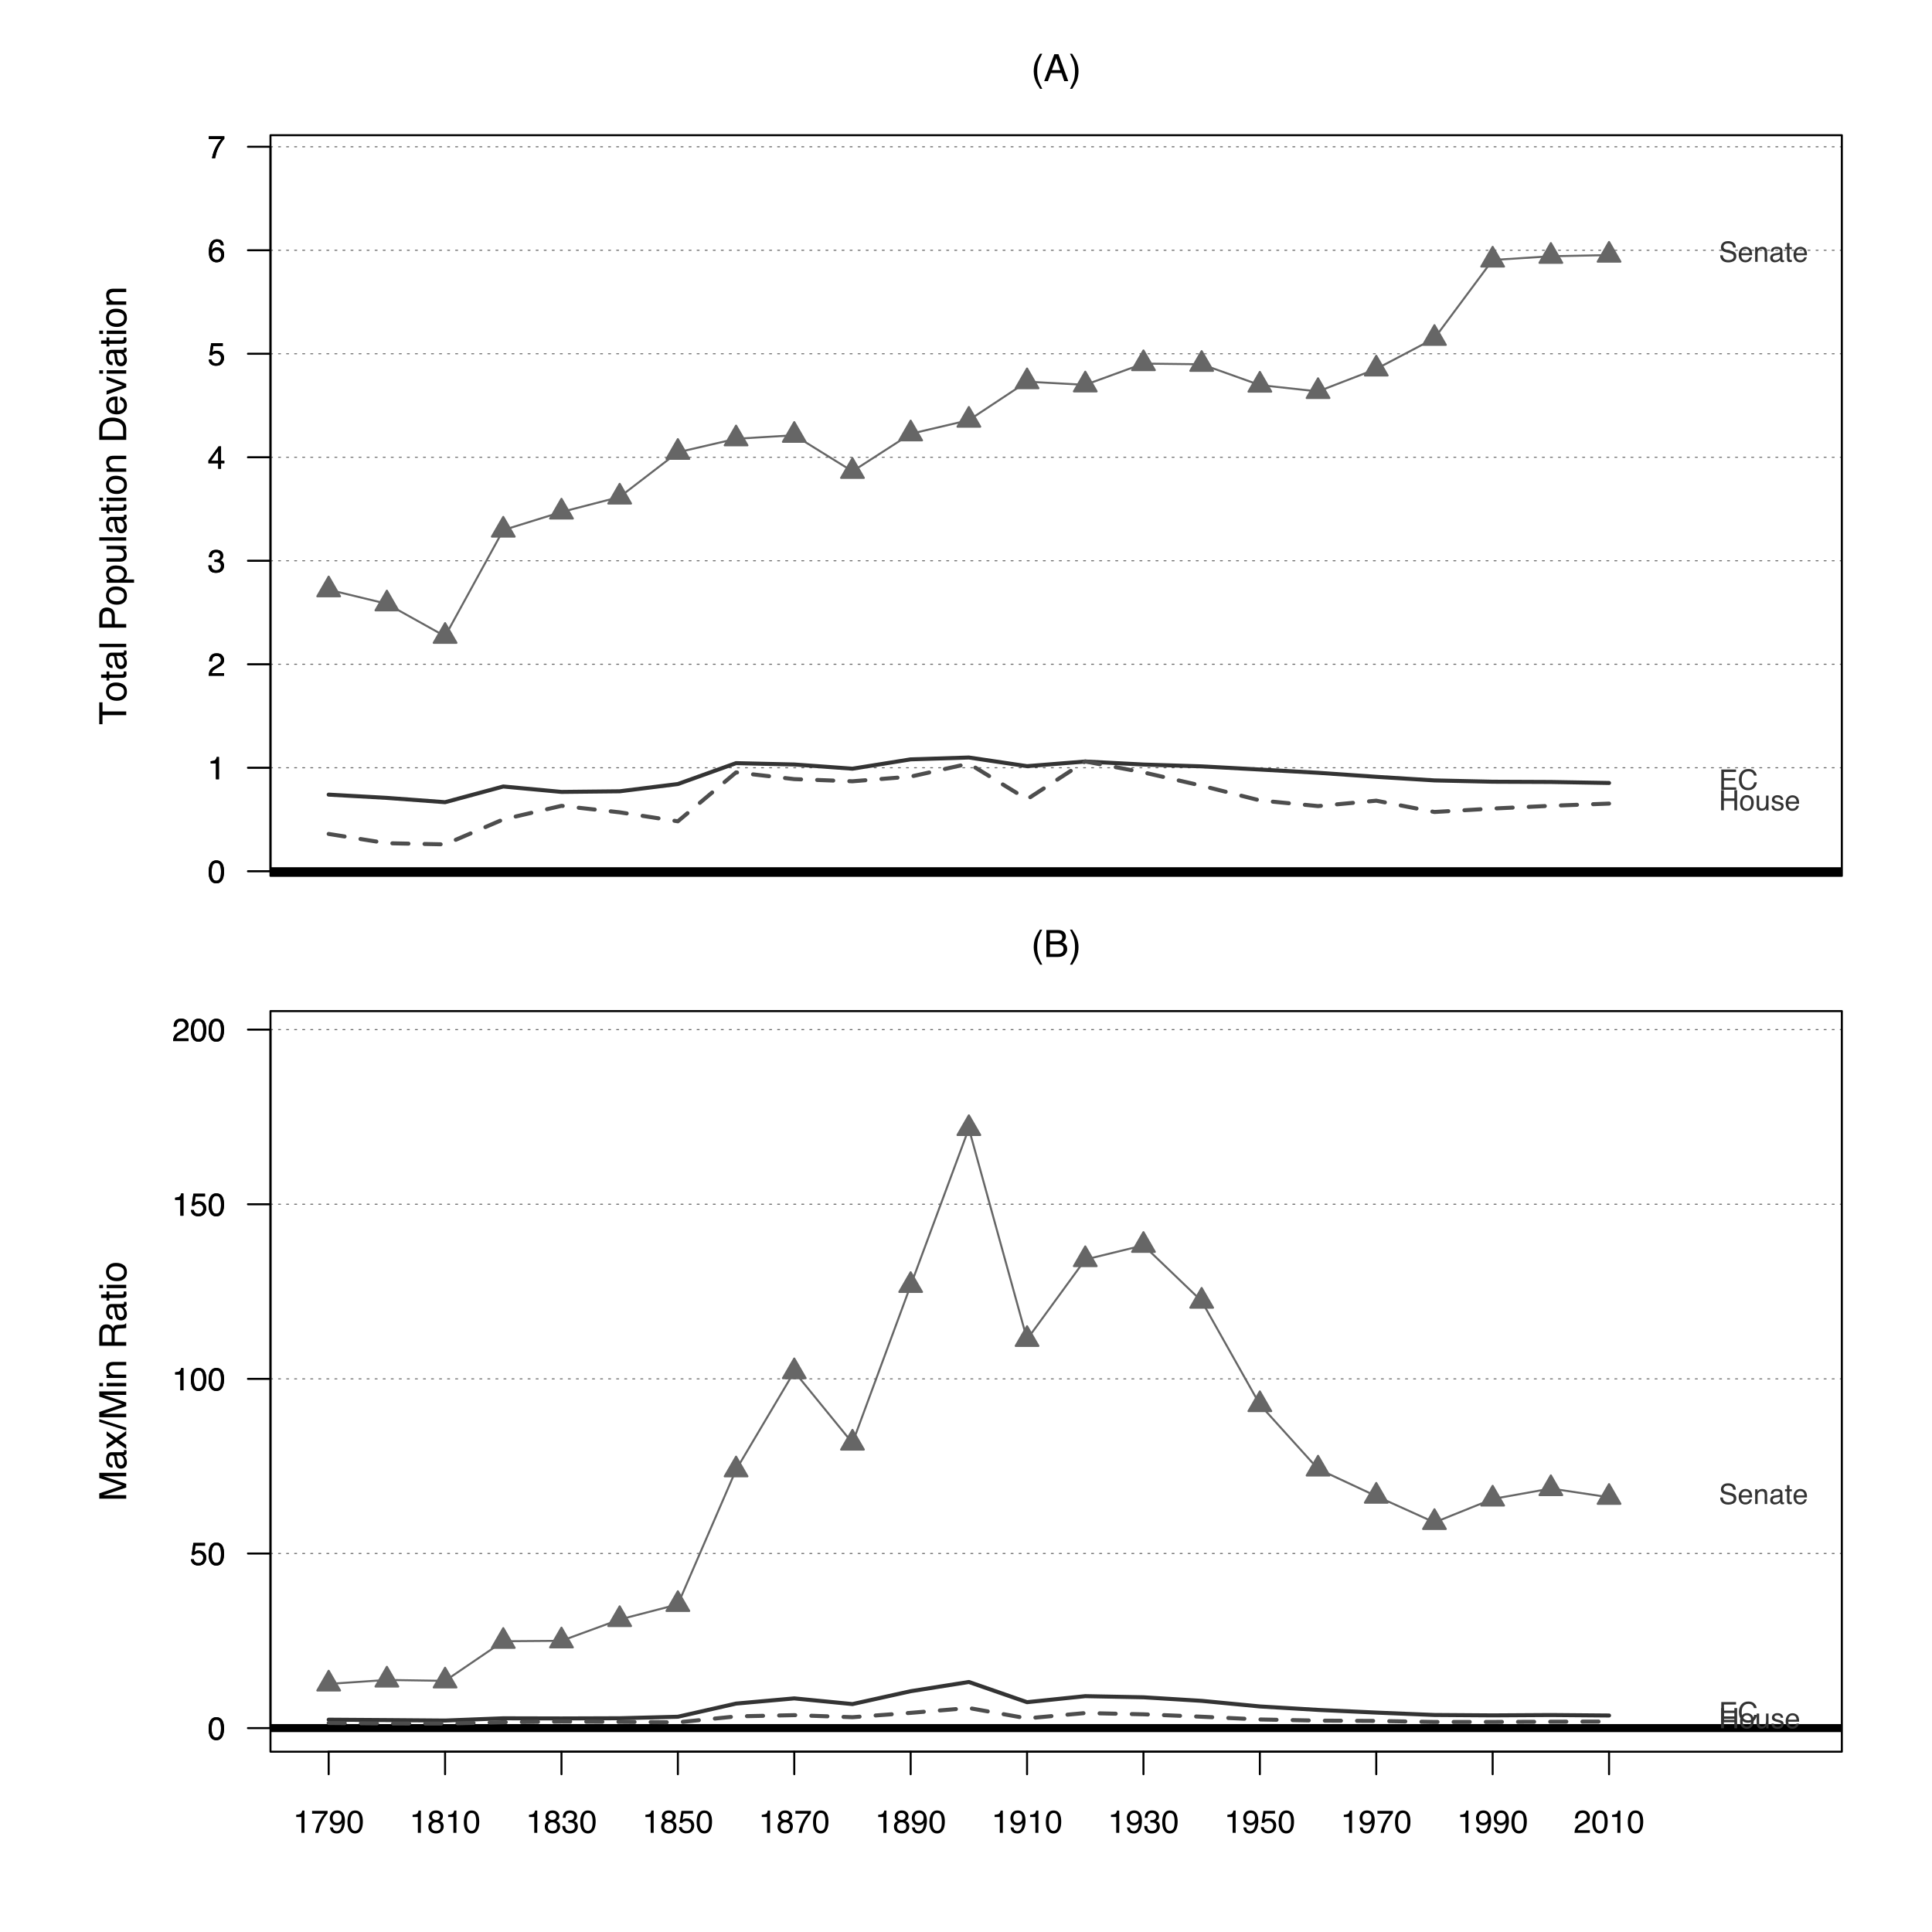 <?xml version="1.0" encoding="UTF-8"?>
<svg xmlns="http://www.w3.org/2000/svg" xmlns:xlink="http://www.w3.org/1999/xlink" width="720pt" height="720pt" viewBox="0 0 720 720" version="1.1">
<defs>
<g>
<symbol overflow="visible" id="glyph0-0">
<path style="stroke:none;" d="M 0 -0.453 L -10.047 -0.453 L -10.047 -8.422 L 0 -8.422 Z M -1.266 -7.172 L -8.781 -7.172 L -8.781 -1.703 L -1.266 -1.703 Z M -1.266 -7.172 "/>
</symbol>
<symbol overflow="visible" id="glyph0-1">
<path style="stroke:none;" d="M -10.047 -8.375 L -8.844 -8.375 L -8.844 -4.984 L 0 -4.984 L 0 -3.609 L -8.844 -3.609 L -8.844 -0.219 L -10.047 -0.219 Z M -10.047 -8.375 "/>
</symbol>
<symbol overflow="visible" id="glyph0-2">
<path style="stroke:none;" d="M -0.797 -3.812 C -0.797 -4.625 -1.102 -5.18 -1.719 -5.484 C -2.332 -5.785 -3.02 -5.938 -3.781 -5.938 C -4.469 -5.938 -5.023 -5.828 -5.453 -5.609 C -6.117 -5.266 -6.453 -4.672 -6.453 -3.828 C -6.453 -3.066 -6.164 -2.516 -5.594 -2.172 C -5.02 -1.836 -4.328 -1.672 -3.516 -1.672 C -2.742 -1.672 -2.098 -1.836 -1.578 -2.172 C -1.055 -2.516 -0.797 -3.062 -0.797 -3.812 Z M -7.531 -3.859 C -7.531 -4.797 -7.211 -5.586 -6.578 -6.234 C -5.953 -6.891 -5.031 -7.219 -3.812 -7.219 C -2.633 -7.219 -1.66 -6.93 -0.891 -6.359 C -0.117 -5.785 0.266 -4.895 0.266 -3.688 C 0.266 -2.688 -0.07 -1.891 -0.75 -1.297 C -1.438 -0.703 -2.352 -0.406 -3.5 -0.406 C -4.727 -0.406 -5.707 -0.719 -6.438 -1.344 C -7.164 -1.969 -7.531 -2.805 -7.531 -3.859 Z M -7.5 -3.812 Z M -7.5 -3.812 "/>
</symbol>
<symbol overflow="visible" id="glyph0-3">
<path style="stroke:none;" d="M -9.359 -1.156 L -9.359 -2.391 L -7.328 -2.391 L -7.328 -3.562 L -6.312 -3.562 L -6.312 -2.391 L -1.531 -2.391 C -1.281 -2.391 -1.113 -2.477 -1.031 -2.656 C -0.977 -2.75 -0.953 -2.906 -0.953 -3.125 C -0.953 -3.188 -0.953 -3.25 -0.953 -3.312 C -0.953 -3.383 -0.957 -3.469 -0.969 -3.562 L 0 -3.562 C 0.039 -3.414 0.066 -3.266 0.078 -3.109 C 0.098 -2.961 0.109 -2.801 0.109 -2.625 C 0.109 -2.051 -0.035 -1.66 -0.328 -1.453 C -0.617 -1.254 -1 -1.156 -1.469 -1.156 L -6.312 -1.156 L -6.312 -0.156 L -7.328 -0.156 L -7.328 -1.156 Z M -9.359 -1.156 "/>
</symbol>
<symbol overflow="visible" id="glyph0-4">
<path style="stroke:none;" d="M -1.953 -1.844 C -1.598 -1.844 -1.316 -1.973 -1.109 -2.234 C -0.898 -2.492 -0.797 -2.801 -0.797 -3.156 C -0.797 -3.594 -0.895 -4.016 -1.094 -4.422 C -1.426 -5.098 -1.973 -5.438 -2.734 -5.438 L -3.719 -5.438 C -3.625 -5.289 -3.547 -5.098 -3.484 -4.859 C -3.422 -4.617 -3.375 -4.383 -3.344 -4.156 L -3.25 -3.422 C -3.195 -2.973 -3.102 -2.633 -2.969 -2.406 C -2.758 -2.031 -2.422 -1.844 -1.953 -1.844 Z M -4.438 -4.828 C -4.469 -5.109 -4.586 -5.297 -4.797 -5.391 C -4.898 -5.441 -5.055 -5.469 -5.266 -5.469 C -5.68 -5.469 -5.984 -5.316 -6.172 -5.016 C -6.359 -4.723 -6.453 -4.301 -6.453 -3.75 C -6.453 -3.102 -6.281 -2.645 -5.938 -2.375 C -5.75 -2.227 -5.469 -2.129 -5.094 -2.078 L -5.094 -0.938 C -5.988 -0.957 -6.613 -1.25 -6.969 -1.812 C -7.32 -2.375 -7.5 -3.031 -7.5 -3.781 C -7.5 -4.633 -7.332 -5.332 -7 -5.875 C -6.676 -6.406 -6.164 -6.672 -5.469 -6.672 L -1.266 -6.672 C -1.129 -6.672 -1.02 -6.695 -0.938 -6.75 C -0.863 -6.801 -0.828 -6.91 -0.828 -7.078 C -0.828 -7.141 -0.832 -7.203 -0.844 -7.266 C -0.852 -7.336 -0.863 -7.41 -0.875 -7.484 L 0.031 -7.484 C 0.082 -7.297 0.113 -7.148 0.125 -7.047 C 0.145 -6.941 0.156 -6.805 0.156 -6.641 C 0.156 -6.211 0.004 -5.906 -0.297 -5.719 C -0.453 -5.613 -0.676 -5.539 -0.969 -5.5 C -0.645 -5.25 -0.359 -4.891 -0.109 -4.422 C 0.129 -3.953 0.25 -3.438 0.25 -2.875 C 0.25 -2.195 0.047 -1.641 -0.359 -1.203 C -0.773 -0.773 -1.297 -0.562 -1.922 -0.562 C -2.598 -0.562 -3.125 -0.77 -3.5 -1.188 C -3.875 -1.613 -4.102 -2.172 -4.188 -2.859 Z M -7.5 -3.812 Z M -7.5 -3.812 "/>
</symbol>
<symbol overflow="visible" id="glyph0-5">
<path style="stroke:none;" d="M -10.047 -0.938 L -10.047 -2.172 L 0 -2.172 L 0 -0.938 Z M -10.047 -0.938 "/>
</symbol>
<symbol overflow="visible" id="glyph0-6">
<path style="stroke:none;" d=""/>
</symbol>
<symbol overflow="visible" id="glyph0-7">
<path style="stroke:none;" d="M -10.047 -1.203 L -10.047 -5.719 C -10.047 -6.613 -9.789 -7.332 -9.281 -7.875 C -8.781 -8.426 -8.078 -8.703 -7.172 -8.703 C -6.379 -8.703 -5.691 -8.457 -5.109 -7.969 C -4.535 -7.477 -4.25 -6.727 -4.25 -5.719 L -4.25 -2.562 L 0 -2.562 L 0 -1.203 Z M -7.156 -7.328 C -7.895 -7.328 -8.395 -7.051 -8.656 -6.5 C -8.801 -6.195 -8.875 -5.785 -8.875 -5.266 L -8.875 -2.562 L -5.391 -2.562 L -5.391 -5.266 C -5.391 -5.879 -5.52 -6.375 -5.781 -6.75 C -6.039 -7.133 -6.5 -7.328 -7.156 -7.328 Z M -7.156 -7.328 "/>
</symbol>
<symbol overflow="visible" id="glyph0-8">
<path style="stroke:none;" d="M -0.828 -4 C -0.828 -4.57 -1.066 -5.047 -1.547 -5.422 C -2.023 -5.805 -2.742 -6 -3.703 -6 C -4.285 -6 -4.785 -5.914 -5.203 -5.75 C -6.016 -5.426 -6.422 -4.844 -6.422 -4 C -6.422 -3.145 -5.992 -2.562 -5.141 -2.25 C -4.68 -2.07 -4.102 -1.984 -3.406 -1.984 C -2.844 -1.984 -2.363 -2.07 -1.969 -2.25 C -1.207 -2.562 -0.828 -3.145 -0.828 -4 Z M -7.281 -0.812 L -7.281 -2 L -6.312 -2 C -6.645 -2.25 -6.906 -2.52 -7.094 -2.812 C -7.363 -3.227 -7.5 -3.711 -7.5 -4.266 C -7.5 -5.098 -7.18 -5.801 -6.547 -6.375 C -5.91 -6.957 -5.004 -7.25 -3.828 -7.25 C -2.223 -7.25 -1.082 -6.832 -0.406 -6 C 0.031 -5.469 0.25 -4.852 0.25 -4.156 C 0.25 -3.602 0.129 -3.141 -0.109 -2.766 C -0.254 -2.547 -0.492 -2.301 -0.828 -2.031 L 2.922 -2.031 L 2.922 -0.812 Z M -7.281 -0.812 "/>
</symbol>
<symbol overflow="visible" id="glyph0-9">
<path style="stroke:none;" d="M -7.328 -2.141 L -2.469 -2.141 C -2.094 -2.141 -1.785 -2.195 -1.547 -2.312 C -1.109 -2.531 -0.891 -2.938 -0.891 -3.531 C -0.891 -4.383 -1.27 -4.969 -2.031 -5.281 C -2.445 -5.445 -3.008 -5.531 -3.719 -5.531 L -7.328 -5.531 L -7.328 -6.766 L 0 -6.766 L 0 -5.609 L -1.078 -5.625 C -0.797 -5.457 -0.562 -5.258 -0.375 -5.031 C 0.008 -4.562 0.203 -3.988 0.203 -3.312 C 0.203 -2.27 -0.145 -1.562 -0.844 -1.188 C -1.219 -0.977 -1.719 -0.875 -2.344 -0.875 L -7.328 -0.875 Z M -7.5 -3.828 Z M -7.5 -3.828 "/>
</symbol>
<symbol overflow="visible" id="glyph0-10">
<path style="stroke:none;" d="M -7.281 -0.906 L -7.281 -2.156 L 0 -2.156 L 0 -0.906 Z M -10.047 -0.906 L -10.047 -2.156 L -8.641 -2.156 L -8.641 -0.906 Z M -10.047 -0.906 "/>
</symbol>
<symbol overflow="visible" id="glyph0-11">
<path style="stroke:none;" d="M -7.328 -0.906 L -7.328 -2.078 L -6.281 -2.078 C -6.707 -2.422 -7.016 -2.785 -7.203 -3.172 C -7.391 -3.555 -7.484 -3.988 -7.484 -4.469 C -7.484 -5.5 -7.125 -6.195 -6.406 -6.562 C -6 -6.77 -5.43 -6.875 -4.703 -6.875 L 0 -6.875 L 0 -5.625 L -4.609 -5.625 C -5.055 -5.625 -5.414 -5.555 -5.688 -5.422 C -6.145 -5.203 -6.375 -4.805 -6.375 -4.234 C -6.375 -3.941 -6.348 -3.703 -6.297 -3.516 C -6.191 -3.18 -5.988 -2.883 -5.688 -2.625 C -5.445 -2.414 -5.195 -2.281 -4.938 -2.219 C -4.676 -2.164 -4.305 -2.141 -3.828 -2.141 L 0 -2.141 L 0 -0.906 Z M -7.5 -3.797 Z M -7.5 -3.797 "/>
</symbol>
<symbol overflow="visible" id="glyph0-12">
<path style="stroke:none;" d="M -1.156 -4.922 C -1.156 -5.379 -1.207 -5.758 -1.312 -6.062 C -1.488 -6.582 -1.828 -7.016 -2.328 -7.359 C -2.734 -7.629 -3.254 -7.82 -3.891 -7.938 C -4.266 -8.008 -4.613 -8.047 -4.938 -8.047 C -6.188 -8.047 -7.156 -7.797 -7.844 -7.297 C -8.531 -6.805 -8.875 -6.008 -8.875 -4.906 L -8.875 -2.5 L -1.156 -2.5 Z M -10.047 -1.125 L -10.047 -5.203 C -10.047 -6.578 -9.555 -7.645 -8.578 -8.406 C -7.691 -9.082 -6.555 -9.422 -5.172 -9.422 C -4.109 -9.422 -3.145 -9.223 -2.281 -8.828 C -0.758 -8.117 0 -6.906 0 -5.188 L 0 -1.125 Z M -10.047 -1.125 "/>
</symbol>
<symbol overflow="visible" id="glyph0-13">
<path style="stroke:none;" d="M -7.484 -3.953 C -7.484 -4.473 -7.359 -4.973 -7.109 -5.453 C -6.867 -5.941 -6.555 -6.316 -6.172 -6.578 C -5.805 -6.828 -5.375 -6.988 -4.875 -7.062 C -4.539 -7.133 -4.004 -7.172 -3.266 -7.172 L -3.266 -1.812 C -2.523 -1.832 -1.93 -2.004 -1.484 -2.328 C -1.035 -2.66 -0.812 -3.172 -0.812 -3.859 C -0.812 -4.504 -1.02 -5.02 -1.438 -5.406 C -1.688 -5.625 -1.973 -5.773 -2.297 -5.859 L -2.297 -7.078 C -2.023 -7.047 -1.723 -6.938 -1.391 -6.75 C -1.066 -6.57 -0.801 -6.375 -0.594 -6.156 C -0.227 -5.781 0.02 -5.316 0.156 -4.766 C 0.227 -4.473 0.266 -4.141 0.266 -3.766 C 0.266 -2.848 -0.066 -2.07 -0.734 -1.438 C -1.398 -0.812 -2.328 -0.5 -3.516 -0.5 C -4.691 -0.5 -5.645 -0.816 -6.375 -1.453 C -7.113 -2.086 -7.484 -2.922 -7.484 -3.953 Z M -4.25 -5.906 C -4.781 -5.863 -5.207 -5.75 -5.531 -5.562 C -6.113 -5.227 -6.406 -4.664 -6.406 -3.875 C -6.406 -3.312 -6.203 -2.836 -5.797 -2.453 C -5.391 -2.066 -4.875 -1.863 -4.25 -1.844 Z M -7.5 -3.828 Z M -7.5 -3.828 "/>
</symbol>
<symbol overflow="visible" id="glyph0-14">
<path style="stroke:none;" d="M -7.328 -1.5 L -1.359 -3.453 L -7.328 -5.5 L -7.328 -6.844 L 0 -4.094 L 0 -2.781 L -7.328 -0.078 Z M -7.328 -1.5 "/>
</symbol>
<symbol overflow="visible" id="glyph0-15">
<path style="stroke:none;" d="M -10.047 -1.031 L -10.047 -2.984 L -1.547 -5.859 L -10.047 -8.734 L -10.047 -10.656 L 0 -10.656 L 0 -9.359 L -5.922 -9.359 C -6.129 -9.359 -6.469 -9.363 -6.938 -9.375 C -7.414 -9.383 -7.926 -9.391 -8.469 -9.391 L 0 -6.531 L 0 -5.188 L -8.469 -2.297 L -8.156 -2.297 C -7.914 -2.297 -7.539 -2.301 -7.031 -2.312 C -6.531 -2.32 -6.16 -2.328 -5.922 -2.328 L 0 -2.328 L 0 -1.031 Z M -10.047 -1.031 "/>
</symbol>
<symbol overflow="visible" id="glyph0-16">
<path style="stroke:none;" d="M -7.328 -0.203 L -7.328 -1.797 L -4.75 -3.484 L -7.328 -5.188 L -7.281 -6.672 L -3.75 -4.219 L 0 -6.781 L 0 -5.219 L -2.75 -3.391 L 0 -1.641 L 0 -0.078 L -3.75 -2.656 Z M -7.328 -0.203 "/>
</symbol>
<symbol overflow="visible" id="glyph0-17">
<path style="stroke:none;" d="M -10.047 -3.188 L -10.047 -4.219 L 0 -1.047 L 0 0 Z M -10.047 -3.188 "/>
</symbol>
<symbol overflow="visible" id="glyph0-18">
<path style="stroke:none;" d="M -5.438 -5.734 C -5.438 -6.367 -5.562 -6.875 -5.812 -7.25 C -6.07 -7.625 -6.535 -7.812 -7.203 -7.812 C -7.922 -7.812 -8.41 -7.551 -8.672 -7.031 C -8.805 -6.75 -8.875 -6.375 -8.875 -5.906 L -8.875 -2.594 L -5.438 -2.594 Z M -10.047 -1.234 L -10.047 -5.875 C -10.047 -6.645 -9.93 -7.273 -9.703 -7.766 C -9.273 -8.711 -8.484 -9.188 -7.328 -9.188 C -6.734 -9.188 -6.242 -9.062 -5.859 -8.812 C -5.473 -8.562 -5.164 -8.211 -4.938 -7.766 C -4.781 -8.16 -4.57 -8.457 -4.312 -8.656 C -4.051 -8.852 -3.629 -8.961 -3.047 -8.984 L -1.703 -9.031 C -1.316 -9.051 -1.031 -9.086 -0.844 -9.141 C -0.52 -9.211 -0.312 -9.359 -0.219 -9.578 L 0 -9.578 L 0 -7.906 C -0.082 -7.852 -0.191 -7.812 -0.328 -7.781 C -0.473 -7.758 -0.738 -7.738 -1.125 -7.719 L -2.797 -7.641 C -3.453 -7.609 -3.895 -7.363 -4.125 -6.906 C -4.25 -6.645 -4.312 -6.238 -4.312 -5.688 L -4.312 -2.594 L 0 -2.594 L 0 -1.234 Z M -10.047 -1.234 "/>
</symbol>
<symbol overflow="visible" id="glyph1-0">
<path style="stroke:none;" d="M 0.453 0 L 0.453 -10.047 L 8.422 -10.047 L 8.422 0 Z M 7.172 -1.266 L 7.172 -8.781 L 1.703 -8.781 L 1.703 -1.266 Z M 7.172 -1.266 "/>
</symbol>
<symbol overflow="visible" id="glyph1-1">
<path style="stroke:none;" d="M 4.141 -10.203 C 3.422 -8.816 2.957 -7.797 2.75 -7.141 C 2.426 -6.141 2.266 -4.984 2.266 -3.672 C 2.266 -2.359 2.445 -1.156 2.812 -0.062 C 3.039 0.613 3.488 1.586 4.156 2.859 L 3.344 2.859 C 2.676 1.816 2.258 1.148 2.094 0.859 C 1.938 0.578 1.766 0.191 1.578 -0.297 C 1.328 -0.973 1.148 -1.695 1.047 -2.469 C 0.992 -2.863 0.969 -3.238 0.969 -3.594 C 0.969 -4.945 1.18 -6.148 1.609 -7.203 C 1.879 -7.867 2.438 -8.867 3.281 -10.203 Z M 4.141 -10.203 "/>
</symbol>
<symbol overflow="visible" id="glyph1-2">
<path style="stroke:none;" d="M 6.219 -4.109 L 4.703 -8.547 L 3.078 -4.109 Z M 3.984 -10.047 L 5.531 -10.047 L 9.172 0 L 7.672 0 L 6.656 -3.016 L 2.688 -3.016 L 1.594 0 L 0.203 0 Z M 3.984 -10.047 "/>
</symbol>
<symbol overflow="visible" id="glyph1-3">
<path style="stroke:none;" d="M 0.484 2.859 C 1.211 1.441 1.68 0.41 1.891 -0.234 C 2.203 -1.211 2.359 -2.359 2.359 -3.672 C 2.359 -4.992 2.176 -6.203 1.812 -7.297 C 1.582 -7.973 1.133 -8.941 0.469 -10.203 L 1.297 -10.203 C 1.992 -9.086 2.414 -8.395 2.562 -8.125 C 2.719 -7.863 2.879 -7.504 3.047 -7.047 C 3.266 -6.473 3.422 -5.91 3.516 -5.359 C 3.609 -4.805 3.656 -4.27 3.656 -3.75 C 3.656 -2.406 3.441 -1.203 3.016 -0.141 C 2.742 0.535 2.188 1.535 1.344 2.859 Z M 0.484 2.859 "/>
</symbol>
<symbol overflow="visible" id="glyph1-4">
<path style="stroke:none;" d="M 4.844 -5.797 C 5.414 -5.797 5.863 -5.875 6.188 -6.031 C 6.688 -6.281 6.938 -6.734 6.938 -7.391 C 6.938 -8.047 6.664 -8.488 6.125 -8.719 C 5.832 -8.844 5.391 -8.906 4.797 -8.906 L 2.359 -8.906 L 2.359 -5.797 Z M 5.297 -1.156 C 6.129 -1.156 6.723 -1.398 7.078 -1.891 C 7.305 -2.191 7.422 -2.562 7.422 -3 C 7.422 -3.727 7.094 -4.223 6.438 -4.484 C 6.094 -4.629 5.633 -4.703 5.062 -4.703 L 2.359 -4.703 L 2.359 -1.156 Z M 1.031 -10.047 L 5.344 -10.047 C 6.52 -10.047 7.359 -9.691 7.859 -8.984 C 8.148 -8.578 8.297 -8.098 8.297 -7.547 C 8.297 -6.922 8.113 -6.406 7.75 -6 C 7.562 -5.781 7.297 -5.582 6.953 -5.406 C 7.461 -5.207 7.844 -4.988 8.094 -4.75 C 8.551 -4.312 8.781 -3.707 8.781 -2.938 C 8.781 -2.289 8.578 -1.703 8.172 -1.172 C 7.566 -0.391 6.602 0 5.281 0 L 1.031 0 Z M 1.031 -10.047 "/>
</symbol>
<symbol overflow="visible" id="glyph2-0">
<path style="stroke:none;" d="M 0.391 0 L 0.391 -8.547 L 7.156 -8.547 L 7.156 0 Z M 6.094 -1.062 L 6.094 -7.469 L 1.453 -7.469 L 1.453 -1.062 Z M 6.094 -1.062 "/>
</symbol>
<symbol overflow="visible" id="glyph2-1">
<path style="stroke:none;" d="M 3.219 -8.328 C 4.301 -8.328 5.082 -7.883 5.562 -7 C 5.926 -6.312 6.109 -5.367 6.109 -4.172 C 6.109 -3.047 5.941 -2.109 5.609 -1.359 C 5.117 -0.297 4.32 0.234 3.219 0.234 C 2.219 0.234 1.473 -0.203 0.984 -1.078 C 0.578 -1.797 0.375 -2.77 0.375 -4 C 0.375 -4.938 0.492 -5.75 0.734 -6.438 C 1.191 -7.695 2.02 -8.328 3.219 -8.328 Z M 3.203 -0.734 C 3.742 -0.734 4.176 -0.973 4.5 -1.453 C 4.82 -1.93 4.984 -2.828 4.984 -4.141 C 4.984 -5.078 4.867 -5.852 4.641 -6.469 C 4.41 -7.082 3.957 -7.391 3.281 -7.391 C 2.664 -7.391 2.211 -7.098 1.922 -6.516 C 1.641 -5.93 1.5 -5.078 1.5 -3.953 C 1.5 -3.109 1.594 -2.426 1.781 -1.906 C 2.062 -1.125 2.535 -0.734 3.203 -0.734 Z M 3.203 -0.734 "/>
</symbol>
<symbol overflow="visible" id="glyph2-2">
<path style="stroke:none;" d="M 1.141 -5.891 L 1.141 -6.703 C 1.891 -6.773 2.414 -6.895 2.719 -7.062 C 3.02 -7.238 3.242 -7.648 3.391 -8.297 L 4.219 -8.297 L 4.219 0 L 3.094 0 L 3.094 -5.891 Z M 1.141 -5.891 "/>
</symbol>
<symbol overflow="visible" id="glyph2-3">
<path style="stroke:none;" d="M 0.375 0 C 0.414 -0.719 0.562 -1.344 0.812 -1.875 C 1.07 -2.406 1.578 -2.883 2.328 -3.312 L 3.438 -3.969 C 3.938 -4.258 4.289 -4.504 4.5 -4.703 C 4.812 -5.023 4.969 -5.395 4.969 -5.812 C 4.969 -6.301 4.82 -6.688 4.531 -6.969 C 4.238 -7.25 3.852 -7.391 3.375 -7.391 C 2.656 -7.391 2.16 -7.117 1.891 -6.578 C 1.734 -6.285 1.648 -5.883 1.641 -5.375 L 0.578 -5.375 C 0.586 -6.094 0.723 -6.68 0.984 -7.141 C 1.43 -7.953 2.227 -8.359 3.375 -8.359 C 4.332 -8.359 5.031 -8.098 5.469 -7.578 C 5.906 -7.066 6.125 -6.492 6.125 -5.859 C 6.125 -5.191 5.891 -4.625 5.422 -4.156 C 5.148 -3.875 4.664 -3.539 3.969 -3.156 L 3.172 -2.703 C 2.785 -2.492 2.484 -2.297 2.266 -2.109 C 1.879 -1.773 1.641 -1.398 1.547 -0.984 L 6.094 -0.984 L 6.094 0 Z M 0.375 0 "/>
</symbol>
<symbol overflow="visible" id="glyph2-4">
<path style="stroke:none;" d="M 3.094 0.234 C 2.102 0.234 1.383 -0.035 0.938 -0.578 C 0.5 -1.117 0.281 -1.781 0.281 -2.562 L 1.375 -2.562 C 1.426 -2.02 1.531 -1.629 1.688 -1.391 C 1.957 -0.953 2.445 -0.734 3.156 -0.734 C 3.695 -0.734 4.133 -0.879 4.469 -1.172 C 4.801 -1.461 4.969 -1.844 4.969 -2.312 C 4.969 -2.883 4.789 -3.285 4.438 -3.516 C 4.094 -3.742 3.609 -3.859 2.984 -3.859 C 2.922 -3.859 2.852 -3.852 2.781 -3.844 C 2.707 -3.844 2.633 -3.844 2.562 -3.844 L 2.562 -4.766 C 2.664 -4.754 2.754 -4.742 2.828 -4.734 C 2.898 -4.734 2.977 -4.734 3.062 -4.734 C 3.457 -4.734 3.781 -4.797 4.031 -4.922 C 4.477 -5.141 4.703 -5.531 4.703 -6.094 C 4.703 -6.5 4.551 -6.816 4.25 -7.047 C 3.957 -7.273 3.613 -7.391 3.219 -7.391 C 2.531 -7.391 2.051 -7.156 1.781 -6.688 C 1.633 -6.426 1.551 -6.062 1.531 -5.594 L 0.5 -5.594 C 0.5 -6.207 0.617 -6.734 0.859 -7.172 C 1.285 -7.953 2.035 -8.344 3.109 -8.344 C 3.961 -8.344 4.617 -8.148 5.078 -7.766 C 5.547 -7.391 5.781 -6.844 5.781 -6.125 C 5.781 -5.613 5.645 -5.203 5.375 -4.891 C 5.195 -4.691 4.973 -4.535 4.703 -4.422 C 5.141 -4.297 5.484 -4.062 5.734 -3.719 C 5.984 -3.375 6.109 -2.957 6.109 -2.469 C 6.109 -1.664 5.844 -1.016 5.312 -0.516 C 4.789 -0.016 4.051 0.234 3.094 0.234 Z M 3.094 0.234 "/>
</symbol>
<symbol overflow="visible" id="glyph2-5">
<path style="stroke:none;" d="M 3.938 -2.953 L 3.938 -6.719 L 1.266 -2.953 Z M 3.953 0 L 3.953 -2.031 L 0.297 -2.031 L 0.297 -3.062 L 4.109 -8.344 L 5 -8.344 L 5 -2.953 L 6.219 -2.953 L 6.219 -2.031 L 5 -2.031 L 5 0 Z M 3.953 0 "/>
</symbol>
<symbol overflow="visible" id="glyph2-6">
<path style="stroke:none;" d="M 1.469 -2.125 C 1.539 -1.531 1.816 -1.117 2.297 -0.891 C 2.547 -0.766 2.832 -0.703 3.156 -0.703 C 3.781 -0.703 4.238 -0.898 4.531 -1.297 C 4.832 -1.691 4.984 -2.129 4.984 -2.609 C 4.984 -3.191 4.805 -3.641 4.453 -3.953 C 4.098 -4.273 3.676 -4.438 3.188 -4.438 C 2.82 -4.438 2.508 -4.363 2.25 -4.219 C 1.988 -4.082 1.77 -3.895 1.594 -3.656 L 0.688 -3.703 L 1.312 -8.188 L 5.641 -8.188 L 5.641 -7.172 L 2.109 -7.172 L 1.75 -4.859 C 1.945 -5.004 2.129 -5.113 2.297 -5.188 C 2.609 -5.32 2.969 -5.391 3.375 -5.391 C 4.133 -5.391 4.781 -5.141 5.312 -4.641 C 5.844 -4.148 6.109 -3.523 6.109 -2.766 C 6.109 -1.984 5.863 -1.289 5.375 -0.688 C 4.895 -0.094 4.125 0.203 3.062 0.203 C 2.383 0.203 1.785 0.016 1.266 -0.359 C 0.742 -0.742 0.453 -1.332 0.391 -2.125 Z M 1.469 -2.125 "/>
</symbol>
<symbol overflow="visible" id="glyph2-7">
<path style="stroke:none;" d="M 3.484 -8.359 C 4.41 -8.359 5.055 -8.113 5.422 -7.625 C 5.785 -7.145 5.969 -6.648 5.969 -6.141 L 4.938 -6.141 C 4.875 -6.473 4.773 -6.734 4.641 -6.922 C 4.391 -7.266 4.008 -7.438 3.5 -7.438 C 2.914 -7.438 2.453 -7.164 2.109 -6.625 C 1.766 -6.082 1.57 -5.312 1.531 -4.312 C 1.77 -4.664 2.07 -4.926 2.438 -5.094 C 2.77 -5.25 3.141 -5.328 3.547 -5.328 C 4.242 -5.328 4.852 -5.102 5.375 -4.656 C 5.895 -4.219 6.156 -3.555 6.156 -2.672 C 6.156 -1.91 5.91 -1.238 5.422 -0.656 C 4.93 -0.07 4.227 0.219 3.312 0.219 C 2.531 0.219 1.859 -0.078 1.297 -0.672 C 0.734 -1.266 0.453 -2.258 0.453 -3.656 C 0.453 -4.688 0.578 -5.566 0.828 -6.297 C 1.305 -7.672 2.191 -8.359 3.484 -8.359 Z M 3.406 -0.719 C 3.957 -0.719 4.367 -0.898 4.641 -1.266 C 4.91 -1.641 5.047 -2.078 5.047 -2.578 C 5.047 -3.004 4.922 -3.41 4.672 -3.797 C 4.43 -4.18 3.992 -4.375 3.359 -4.375 C 2.91 -4.375 2.516 -4.223 2.172 -3.922 C 1.828 -3.629 1.656 -3.18 1.656 -2.578 C 1.656 -2.055 1.812 -1.613 2.125 -1.25 C 2.438 -0.895 2.863 -0.719 3.406 -0.719 Z M 3.406 -0.719 "/>
</symbol>
<symbol overflow="visible" id="glyph2-8">
<path style="stroke:none;" d="M 6.219 -8.188 L 6.219 -7.266 C 5.957 -7.016 5.602 -6.566 5.156 -5.922 C 4.719 -5.273 4.328 -4.582 3.984 -3.844 C 3.641 -3.113 3.383 -2.453 3.219 -1.859 C 3.102 -1.473 2.957 -0.852 2.781 0 L 1.625 0 C 1.883 -1.594 2.461 -3.176 3.359 -4.75 C 3.891 -5.664 4.453 -6.461 5.047 -7.141 L 0.438 -7.141 L 0.438 -8.188 Z M 6.219 -8.188 "/>
</symbol>
<symbol overflow="visible" id="glyph2-9">
<path style="stroke:none;" d="M 1.578 -2.016 C 1.609 -1.43 1.832 -1.031 2.25 -0.812 C 2.457 -0.695 2.695 -0.641 2.969 -0.641 C 3.469 -0.641 3.895 -0.848 4.25 -1.266 C 4.602 -1.68 4.852 -2.523 5 -3.797 C 4.77 -3.43 4.484 -3.172 4.141 -3.016 C 3.797 -2.867 3.426 -2.797 3.031 -2.797 C 2.227 -2.797 1.594 -3.047 1.125 -3.547 C 0.656 -4.047 0.422 -4.691 0.422 -5.484 C 0.422 -6.234 0.648 -6.895 1.109 -7.469 C 1.578 -8.051 2.258 -8.344 3.156 -8.344 C 4.363 -8.344 5.203 -7.797 5.672 -6.703 C 5.922 -6.098 6.047 -5.344 6.047 -4.438 C 6.047 -3.414 5.895 -2.516 5.594 -1.734 C 5.082 -0.422 4.223 0.234 3.016 0.234 C 2.203 0.234 1.582 0.02 1.156 -0.406 C 0.727 -0.832 0.516 -1.367 0.516 -2.016 Z M 3.172 -3.719 C 3.586 -3.719 3.961 -3.852 4.297 -4.125 C 4.641 -4.406 4.812 -4.883 4.812 -5.562 C 4.812 -6.176 4.656 -6.633 4.344 -6.938 C 4.039 -7.238 3.656 -7.391 3.188 -7.391 C 2.664 -7.391 2.254 -7.219 1.953 -6.875 C 1.66 -6.531 1.516 -6.07 1.516 -5.5 C 1.516 -4.957 1.645 -4.523 1.906 -4.203 C 2.164 -3.879 2.586 -3.719 3.172 -3.719 Z M 3.172 -3.719 "/>
</symbol>
<symbol overflow="visible" id="glyph2-10">
<path style="stroke:none;" d="M 3.234 -4.844 C 3.703 -4.844 4.062 -4.969 4.312 -5.219 C 4.57 -5.477 4.703 -5.785 4.703 -6.141 C 4.703 -6.453 4.578 -6.738 4.328 -7 C 4.086 -7.258 3.711 -7.391 3.203 -7.391 C 2.703 -7.391 2.336 -7.258 2.109 -7 C 1.879 -6.738 1.766 -6.438 1.766 -6.094 C 1.766 -5.695 1.91 -5.391 2.203 -5.172 C 2.492 -4.953 2.836 -4.844 3.234 -4.844 Z M 3.297 -0.719 C 3.785 -0.719 4.188 -0.848 4.5 -1.109 C 4.82 -1.367 4.984 -1.758 4.984 -2.281 C 4.984 -2.82 4.816 -3.227 4.484 -3.5 C 4.16 -3.781 3.738 -3.922 3.219 -3.922 C 2.727 -3.922 2.32 -3.773 2 -3.484 C 1.688 -3.203 1.531 -2.812 1.531 -2.312 C 1.531 -1.875 1.672 -1.5 1.953 -1.188 C 2.242 -0.875 2.691 -0.719 3.297 -0.719 Z M 1.812 -4.438 C 1.52 -4.562 1.297 -4.707 1.141 -4.875 C 0.828 -5.188 0.672 -5.586 0.672 -6.078 C 0.672 -6.703 0.895 -7.234 1.344 -7.672 C 1.789 -8.117 2.43 -8.344 3.266 -8.344 C 4.055 -8.344 4.676 -8.133 5.125 -7.719 C 5.582 -7.301 5.812 -6.812 5.812 -6.25 C 5.812 -5.727 5.68 -5.305 5.422 -4.984 C 5.273 -4.797 5.047 -4.617 4.734 -4.453 C 5.078 -4.285 5.348 -4.102 5.547 -3.906 C 5.922 -3.508 6.109 -3.004 6.109 -2.391 C 6.109 -1.66 5.859 -1.039 5.359 -0.531 C 4.867 -0.02 4.176 0.234 3.281 0.234 C 2.469 0.234 1.781 0.016 1.219 -0.422 C 0.664 -0.859 0.391 -1.5 0.391 -2.344 C 0.391 -2.832 0.508 -3.254 0.75 -3.609 C 0.988 -3.973 1.344 -4.25 1.812 -4.438 Z M 1.812 -4.438 "/>
</symbol>
<symbol overflow="visible" id="glyph3-0">
<path style="stroke:none;" d="M 0.344 0 L 0.344 -7.531 L 6.312 -7.531 L 6.312 0 Z M 5.375 -0.938 L 5.375 -6.594 L 1.281 -6.594 L 1.281 -0.938 Z M 5.375 -0.938 "/>
</symbol>
<symbol overflow="visible" id="glyph3-1">
<path style="stroke:none;" d="M 0.891 -7.531 L 6.391 -7.531 L 6.391 -6.609 L 1.891 -6.609 L 1.891 -4.328 L 6.047 -4.328 L 6.047 -3.453 L 1.891 -3.453 L 1.891 -0.891 L 6.469 -0.891 L 6.469 0 L 0.891 0 Z M 3.688 -7.531 Z M 3.688 -7.531 "/>
</symbol>
<symbol overflow="visible" id="glyph3-2">
<path style="stroke:none;" d="M 3.969 -7.734 C 4.926 -7.734 5.664 -7.484 6.188 -6.984 C 6.719 -6.484 7.008 -5.91 7.062 -5.266 L 6.078 -5.266 C 5.961 -5.754 5.734 -6.141 5.391 -6.422 C 5.055 -6.703 4.586 -6.844 3.984 -6.844 C 3.242 -6.844 2.645 -6.582 2.188 -6.062 C 1.727 -5.539 1.5 -4.742 1.5 -3.672 C 1.5 -2.785 1.703 -2.066 2.109 -1.516 C 2.523 -0.973 3.145 -0.703 3.969 -0.703 C 4.719 -0.703 5.289 -0.988 5.688 -1.562 C 5.895 -1.875 6.047 -2.273 6.141 -2.766 L 7.141 -2.766 C 7.055 -1.973 6.766 -1.312 6.266 -0.781 C 5.66 -0.133 4.852 0.188 3.844 0.188 C 2.969 0.188 2.234 -0.07 1.641 -0.594 C 0.859 -1.301 0.469 -2.383 0.469 -3.844 C 0.469 -4.957 0.758 -5.867 1.344 -6.578 C 1.977 -7.348 2.852 -7.734 3.969 -7.734 Z M 3.766 -7.734 Z M 3.766 -7.734 "/>
</symbol>
<symbol overflow="visible" id="glyph3-3">
<path style="stroke:none;" d="M 0.828 -7.531 L 1.859 -7.531 L 1.859 -4.422 L 5.766 -4.422 L 5.766 -7.531 L 6.797 -7.531 L 6.797 0 L 5.766 0 L 5.766 -3.516 L 1.859 -3.516 L 1.859 0 L 0.828 0 Z M 0.828 -7.531 "/>
</symbol>
<symbol overflow="visible" id="glyph3-4">
<path style="stroke:none;" d="M 2.859 -0.594 C 3.473 -0.594 3.891 -0.82 4.109 -1.281 C 4.336 -1.75 4.453 -2.266 4.453 -2.828 C 4.453 -3.348 4.367 -3.77 4.203 -4.094 C 3.941 -4.594 3.492 -4.844 2.859 -4.844 C 2.297 -4.844 1.883 -4.625 1.625 -4.188 C 1.375 -3.758 1.25 -3.242 1.25 -2.641 C 1.25 -2.055 1.375 -1.566 1.625 -1.172 C 1.883 -0.785 2.297 -0.594 2.859 -0.594 Z M 2.891 -5.656 C 3.598 -5.656 4.195 -5.414 4.688 -4.938 C 5.176 -4.469 5.422 -3.773 5.422 -2.859 C 5.422 -1.973 5.203 -1.238 4.766 -0.656 C 4.336 -0.082 3.672 0.203 2.766 0.203 C 2.016 0.203 1.414 -0.051 0.969 -0.562 C 0.52 -1.07 0.297 -1.758 0.297 -2.625 C 0.297 -3.551 0.531 -4.285 1 -4.828 C 1.469 -5.379 2.098 -5.656 2.891 -5.656 Z M 2.859 -5.625 Z M 2.859 -5.625 "/>
</symbol>
<symbol overflow="visible" id="glyph3-5">
<path style="stroke:none;" d="M 1.594 -5.484 L 1.594 -1.844 C 1.594 -1.562 1.641 -1.332 1.734 -1.156 C 1.898 -0.832 2.207 -0.672 2.656 -0.672 C 3.289 -0.672 3.727 -0.957 3.969 -1.531 C 4.094 -1.832 4.156 -2.254 4.156 -2.797 L 4.156 -5.484 L 5.078 -5.484 L 5.078 0 L 4.203 0 L 4.219 -0.812 C 4.094 -0.602 3.941 -0.426 3.766 -0.281 C 3.41 0.008 2.984 0.156 2.484 0.156 C 1.703 0.156 1.172 -0.109 0.891 -0.641 C 0.734 -0.922 0.656 -1.297 0.656 -1.766 L 0.656 -5.484 Z M 2.859 -5.625 Z M 2.859 -5.625 "/>
</symbol>
<symbol overflow="visible" id="glyph3-6">
<path style="stroke:none;" d="M 1.219 -1.719 C 1.25 -1.414 1.328 -1.18 1.453 -1.016 C 1.691 -0.711 2.098 -0.562 2.672 -0.562 C 3.004 -0.562 3.301 -0.633 3.562 -0.781 C 3.82 -0.938 3.953 -1.172 3.953 -1.484 C 3.953 -1.711 3.848 -1.891 3.641 -2.016 C 3.516 -2.098 3.254 -2.188 2.859 -2.281 L 2.125 -2.469 C 1.656 -2.582 1.312 -2.711 1.094 -2.859 C 0.695 -3.109 0.5 -3.453 0.5 -3.891 C 0.5 -4.41 0.68 -4.832 1.047 -5.156 C 1.422 -5.477 1.926 -5.641 2.562 -5.641 C 3.383 -5.641 3.984 -5.395 4.359 -4.906 C 4.586 -4.594 4.695 -4.258 4.688 -3.906 L 3.812 -3.906 C 3.789 -4.113 3.719 -4.305 3.594 -4.484 C 3.383 -4.723 3.016 -4.844 2.484 -4.844 C 2.141 -4.844 1.879 -4.773 1.703 -4.641 C 1.523 -4.504 1.438 -4.328 1.438 -4.109 C 1.438 -3.879 1.551 -3.691 1.781 -3.547 C 1.914 -3.461 2.117 -3.383 2.391 -3.312 L 3 -3.172 C 3.664 -3.004 4.109 -2.848 4.328 -2.703 C 4.691 -2.461 4.875 -2.094 4.875 -1.594 C 4.875 -1.102 4.688 -0.68 4.312 -0.328 C 3.945 0.023 3.383 0.203 2.625 0.203 C 1.801 0.203 1.219 0.02 0.875 -0.344 C 0.539 -0.719 0.363 -1.176 0.344 -1.719 Z M 2.594 -5.625 Z M 2.594 -5.625 "/>
</symbol>
<symbol overflow="visible" id="glyph3-7">
<path style="stroke:none;" d="M 2.969 -5.609 C 3.352 -5.609 3.727 -5.516 4.094 -5.328 C 4.457 -5.148 4.738 -4.914 4.938 -4.625 C 5.113 -4.352 5.234 -4.031 5.297 -3.656 C 5.359 -3.406 5.391 -3.004 5.391 -2.453 L 1.359 -2.453 C 1.379 -1.891 1.508 -1.441 1.75 -1.109 C 2 -0.773 2.379 -0.609 2.891 -0.609 C 3.379 -0.609 3.766 -0.766 4.047 -1.078 C 4.211 -1.266 4.332 -1.477 4.406 -1.719 L 5.312 -1.719 C 5.281 -1.52 5.195 -1.297 5.062 -1.047 C 4.926 -0.797 4.773 -0.594 4.609 -0.438 C 4.328 -0.164 3.984 0.016 3.578 0.109 C 3.348 0.16 3.094 0.188 2.812 0.188 C 2.133 0.188 1.555 -0.055 1.078 -0.547 C 0.609 -1.047 0.375 -1.742 0.375 -2.641 C 0.375 -3.523 0.613 -4.238 1.094 -4.781 C 1.57 -5.332 2.195 -5.609 2.969 -5.609 Z M 4.438 -3.188 C 4.395 -3.582 4.305 -3.898 4.172 -4.141 C 3.922 -4.586 3.5 -4.812 2.906 -4.812 C 2.477 -4.812 2.117 -4.656 1.828 -4.344 C 1.547 -4.039 1.398 -3.656 1.391 -3.188 Z M 2.875 -5.625 Z M 2.875 -5.625 "/>
</symbol>
<symbol overflow="visible" id="glyph3-8">
<path style="stroke:none;" d="M 1.469 -2.438 C 1.488 -2.008 1.586 -1.66 1.766 -1.391 C 2.109 -0.891 2.707 -0.641 3.562 -0.641 C 3.938 -0.641 4.285 -0.695 4.609 -0.812 C 5.211 -1.02 5.516 -1.395 5.516 -1.938 C 5.516 -2.352 5.383 -2.645 5.125 -2.812 C 4.875 -2.988 4.469 -3.141 3.906 -3.266 L 2.891 -3.5 C 2.223 -3.645 1.754 -3.812 1.484 -4 C 1.004 -4.312 0.766 -4.781 0.766 -5.406 C 0.766 -6.082 0.992 -6.633 1.453 -7.062 C 1.922 -7.5 2.586 -7.719 3.453 -7.719 C 4.242 -7.719 4.914 -7.523 5.469 -7.141 C 6.02 -6.766 6.297 -6.16 6.297 -5.328 L 5.328 -5.328 C 5.273 -5.723 5.164 -6.031 5 -6.25 C 4.688 -6.645 4.16 -6.844 3.422 -6.844 C 2.816 -6.844 2.383 -6.711 2.125 -6.453 C 1.863 -6.203 1.734 -5.91 1.734 -5.578 C 1.734 -5.211 1.883 -4.941 2.188 -4.766 C 2.383 -4.66 2.844 -4.523 3.562 -4.359 L 4.609 -4.109 C 5.117 -3.992 5.516 -3.836 5.797 -3.641 C 6.273 -3.285 6.516 -2.773 6.516 -2.109 C 6.516 -1.273 6.207 -0.676 5.594 -0.312 C 4.988 0.039 4.285 0.219 3.484 0.219 C 2.547 0.219 1.812 -0.02 1.281 -0.5 C 0.758 -0.969 0.5 -1.613 0.5 -2.438 Z M 3.531 -7.734 Z M 3.531 -7.734 "/>
</symbol>
<symbol overflow="visible" id="glyph3-9">
<path style="stroke:none;" d="M 0.672 -5.484 L 1.547 -5.484 L 1.547 -4.719 C 1.805 -5.031 2.082 -5.254 2.375 -5.391 C 2.664 -5.535 2.988 -5.609 3.344 -5.609 C 4.125 -5.609 4.648 -5.336 4.922 -4.797 C 5.078 -4.504 5.156 -4.078 5.156 -3.516 L 5.156 0 L 4.219 0 L 4.219 -3.453 C 4.219 -3.797 4.164 -4.066 4.062 -4.266 C 3.895 -4.609 3.598 -4.781 3.172 -4.781 C 2.953 -4.781 2.773 -4.758 2.641 -4.719 C 2.379 -4.645 2.156 -4.492 1.969 -4.266 C 1.812 -4.086 1.707 -3.898 1.656 -3.703 C 1.613 -3.516 1.594 -3.238 1.594 -2.875 L 1.594 0 L 0.672 0 Z M 2.844 -5.625 Z M 2.844 -5.625 "/>
</symbol>
<symbol overflow="visible" id="glyph3-10">
<path style="stroke:none;" d="M 1.391 -1.469 C 1.391 -1.195 1.484 -0.984 1.672 -0.828 C 1.867 -0.672 2.102 -0.594 2.375 -0.594 C 2.695 -0.594 3.008 -0.672 3.312 -0.828 C 3.82 -1.078 4.078 -1.484 4.078 -2.047 L 4.078 -2.797 C 3.961 -2.723 3.816 -2.66 3.641 -2.609 C 3.461 -2.566 3.289 -2.535 3.125 -2.516 L 2.562 -2.438 C 2.227 -2.395 1.977 -2.328 1.812 -2.234 C 1.531 -2.066 1.391 -1.812 1.391 -1.469 Z M 3.625 -3.328 C 3.832 -3.359 3.973 -3.445 4.047 -3.594 C 4.086 -3.676 4.109 -3.797 4.109 -3.953 C 4.109 -4.266 3.992 -4.488 3.766 -4.625 C 3.547 -4.77 3.227 -4.844 2.812 -4.844 C 2.332 -4.844 1.988 -4.711 1.781 -4.453 C 1.664 -4.305 1.594 -4.094 1.562 -3.812 L 0.703 -3.812 C 0.723 -4.488 0.941 -4.957 1.359 -5.219 C 1.785 -5.488 2.273 -5.625 2.828 -5.625 C 3.473 -5.625 4 -5.5 4.406 -5.25 C 4.801 -5.008 5 -4.629 5 -4.109 L 5 -0.938 C 5 -0.844 5.02 -0.766 5.062 -0.703 C 5.102 -0.648 5.188 -0.625 5.312 -0.625 C 5.352 -0.625 5.398 -0.625 5.453 -0.625 C 5.504 -0.633 5.555 -0.645 5.609 -0.656 L 5.609 0.031 C 5.473 0.07 5.363 0.098 5.281 0.109 C 5.207 0.117 5.109 0.125 4.984 0.125 C 4.66 0.125 4.426 0.008 4.281 -0.219 C 4.207 -0.344 4.156 -0.516 4.125 -0.734 C 3.938 -0.484 3.664 -0.266 3.312 -0.078 C 2.969 0.098 2.582 0.188 2.156 0.188 C 1.645 0.188 1.227 0.031 0.906 -0.281 C 0.582 -0.594 0.422 -0.977 0.422 -1.438 C 0.422 -1.945 0.578 -2.344 0.891 -2.625 C 1.211 -2.906 1.629 -3.078 2.141 -3.141 Z M 2.859 -5.625 Z M 2.859 -5.625 "/>
</symbol>
<symbol overflow="visible" id="glyph3-11">
<path style="stroke:none;" d="M 0.859 -7.031 L 1.797 -7.031 L 1.797 -5.484 L 2.672 -5.484 L 2.672 -4.734 L 1.797 -4.734 L 1.797 -1.156 C 1.797 -0.957 1.859 -0.828 1.984 -0.766 C 2.055 -0.734 2.176 -0.719 2.344 -0.719 C 2.395 -0.719 2.441 -0.719 2.484 -0.719 C 2.535 -0.719 2.598 -0.723 2.672 -0.734 L 2.672 0 C 2.566 0.031 2.457 0.051 2.344 0.062 C 2.227 0.082 2.102 0.094 1.969 0.094 C 1.539 0.094 1.25 -0.016 1.094 -0.234 C 0.938 -0.461 0.859 -0.754 0.859 -1.109 L 0.859 -4.734 L 0.125 -4.734 L 0.125 -5.484 L 0.859 -5.484 Z M 0.859 -7.031 "/>
</symbol>
</g>
<clipPath id="clip1">
  <path d="M 100.801 324 L 686.402 324 L 686.402 325 L 100.801 325 Z M 100.801 324 "/>
</clipPath>
<clipPath id="clip2">
  <path d="M 100.801 285 L 686.402 285 L 686.402 287 L 100.801 287 Z M 100.801 285 "/>
</clipPath>
<clipPath id="clip3">
  <path d="M 100.801 247 L 686.402 247 L 686.402 248 L 100.801 248 Z M 100.801 247 "/>
</clipPath>
<clipPath id="clip4">
  <path d="M 100.801 208 L 686.402 208 L 686.402 210 L 100.801 210 Z M 100.801 208 "/>
</clipPath>
<clipPath id="clip5">
  <path d="M 100.801 170 L 686.402 170 L 686.402 171 L 100.801 171 Z M 100.801 170 "/>
</clipPath>
<clipPath id="clip6">
  <path d="M 100.801 131 L 686.402 131 L 686.402 133 L 100.801 133 Z M 100.801 131 "/>
</clipPath>
<clipPath id="clip7">
  <path d="M 100.801 93 L 686.402 93 L 686.402 94 L 100.801 94 Z M 100.801 93 "/>
</clipPath>
<clipPath id="clip8">
  <path d="M 100.801 54 L 686.402 54 L 686.402 55 L 100.801 55 Z M 100.801 54 "/>
</clipPath>
<clipPath id="clip9">
  <path d="M 100.801 323 L 686.402 323 L 686.402 326.398 L 100.801 326.398 Z M 100.801 323 "/>
</clipPath>
<clipPath id="clip10">
  <path d="M 100.801 643 L 686.402 643 L 686.402 645 L 100.801 645 Z M 100.801 643 "/>
</clipPath>
<clipPath id="clip11">
  <path d="M 100.801 578 L 686.402 578 L 686.402 580 L 100.801 580 Z M 100.801 578 "/>
</clipPath>
<clipPath id="clip12">
  <path d="M 100.801 513 L 686.402 513 L 686.402 515 L 100.801 515 Z M 100.801 513 "/>
</clipPath>
<clipPath id="clip13">
  <path d="M 100.801 448 L 686.402 448 L 686.402 449 L 100.801 449 Z M 100.801 448 "/>
</clipPath>
<clipPath id="clip14">
  <path d="M 100.801 383 L 686.402 383 L 686.402 384 L 100.801 384 Z M 100.801 383 "/>
</clipPath>
<clipPath id="clip15">
  <path d="M 100.801 642 L 686.402 642 L 686.402 646 L 100.801 646 Z M 100.801 642 "/>
</clipPath>
</defs>
<g id="surface1">
<rect x="0" y="0" width="720" height="720" style="fill:rgb(100%,100%,100%);fill-opacity:1;stroke:none;"/>
<g style="fill:rgb(0%,0%,0%);fill-opacity:1;">
  <use xlink:href="#glyph0-1" x="47.039" y="270.117"/>
  <use xlink:href="#glyph0-2" x="47.039" y="261.565"/>
  <use xlink:href="#glyph0-3" x="47.039" y="253.779"/>
  <use xlink:href="#glyph0-4" x="47.039" y="249.89"/>
  <use xlink:href="#glyph0-5" x="47.039" y="242.104"/>
  <use xlink:href="#glyph0-6" x="47.039" y="238.993"/>
  <use xlink:href="#glyph0-7" x="47.039" y="235.104"/>
  <use xlink:href="#glyph0-2" x="47.039" y="225.766"/>
  <use xlink:href="#glyph0-8" x="47.039" y="217.979"/>
  <use xlink:href="#glyph0-9" x="47.039" y="210.193"/>
  <use xlink:href="#glyph0-5" x="47.039" y="202.407"/>
  <use xlink:href="#glyph0-4" x="47.039" y="199.297"/>
  <use xlink:href="#glyph0-3" x="47.039" y="191.511"/>
  <use xlink:href="#glyph0-10" x="47.039" y="187.621"/>
  <use xlink:href="#glyph0-2" x="47.039" y="184.511"/>
  <use xlink:href="#glyph0-11" x="47.039" y="176.725"/>
  <use xlink:href="#glyph0-6" x="47.039" y="168.938"/>
  <use xlink:href="#glyph0-12" x="47.039" y="165.049"/>
  <use xlink:href="#glyph0-13" x="47.039" y="154.938"/>
  <use xlink:href="#glyph0-14" x="47.039" y="147.152"/>
  <use xlink:href="#glyph0-10" x="47.039" y="140.152"/>
  <use xlink:href="#glyph0-4" x="47.039" y="137.042"/>
  <use xlink:href="#glyph0-3" x="47.039" y="129.256"/>
  <use xlink:href="#glyph0-10" x="47.039" y="125.366"/>
  <use xlink:href="#glyph0-2" x="47.039" y="122.256"/>
  <use xlink:href="#glyph0-11" x="47.039" y="114.47"/>
</g>
<g style="fill:rgb(0%,0%,0%);fill-opacity:1;">
  <use xlink:href="#glyph1-1" x="384.27" y="30.238"/>
  <use xlink:href="#glyph1-2" x="388.932" y="30.238"/>
  <use xlink:href="#glyph1-3" x="398.27" y="30.238"/>
</g>
<path style="fill:none;stroke-width:0.75;stroke-linecap:round;stroke-linejoin:round;stroke:rgb(0%,0%,0%);stroke-opacity:1;stroke-miterlimit:10;" d="M 100.801 324.691 L 100.801 54.699 "/>
<path style="fill:none;stroke-width:0.75;stroke-linecap:round;stroke-linejoin:round;stroke:rgb(0%,0%,0%);stroke-opacity:1;stroke-miterlimit:10;" d="M 100.801 324.691 L 92.398 324.691 "/>
<path style="fill:none;stroke-width:0.75;stroke-linecap:round;stroke-linejoin:round;stroke:rgb(0%,0%,0%);stroke-opacity:1;stroke-miterlimit:10;" d="M 100.801 286.121 L 92.398 286.121 "/>
<path style="fill:none;stroke-width:0.75;stroke-linecap:round;stroke-linejoin:round;stroke:rgb(0%,0%,0%);stroke-opacity:1;stroke-miterlimit:10;" d="M 100.801 247.551 L 92.398 247.551 "/>
<path style="fill:none;stroke-width:0.75;stroke-linecap:round;stroke-linejoin:round;stroke:rgb(0%,0%,0%);stroke-opacity:1;stroke-miterlimit:10;" d="M 100.801 208.98 L 92.398 208.98 "/>
<path style="fill:none;stroke-width:0.75;stroke-linecap:round;stroke-linejoin:round;stroke:rgb(0%,0%,0%);stroke-opacity:1;stroke-miterlimit:10;" d="M 100.801 170.41 L 92.398 170.41 "/>
<path style="fill:none;stroke-width:0.75;stroke-linecap:round;stroke-linejoin:round;stroke:rgb(0%,0%,0%);stroke-opacity:1;stroke-miterlimit:10;" d="M 100.801 131.84 L 92.398 131.84 "/>
<path style="fill:none;stroke-width:0.75;stroke-linecap:round;stroke-linejoin:round;stroke:rgb(0%,0%,0%);stroke-opacity:1;stroke-miterlimit:10;" d="M 100.801 93.27 L 92.398 93.27 "/>
<path style="fill:none;stroke-width:0.75;stroke-linecap:round;stroke-linejoin:round;stroke:rgb(0%,0%,0%);stroke-opacity:1;stroke-miterlimit:10;" d="M 100.801 54.699 L 92.398 54.699 "/>
<g style="fill:rgb(0%,0%,0%);fill-opacity:1;">
  <use xlink:href="#glyph2-1" x="77.379" y="328.965"/>
</g>
<g style="fill:rgb(0%,0%,0%);fill-opacity:1;">
  <use xlink:href="#glyph2-2" x="77.379" y="290.395"/>
</g>
<g style="fill:rgb(0%,0%,0%);fill-opacity:1;">
  <use xlink:href="#glyph2-3" x="77.379" y="251.824"/>
</g>
<g style="fill:rgb(0%,0%,0%);fill-opacity:1;">
  <use xlink:href="#glyph2-4" x="77.379" y="213.254"/>
</g>
<g style="fill:rgb(0%,0%,0%);fill-opacity:1;">
  <use xlink:href="#glyph2-5" x="77.379" y="174.684"/>
</g>
<g style="fill:rgb(0%,0%,0%);fill-opacity:1;">
  <use xlink:href="#glyph2-6" x="77.379" y="136.113"/>
</g>
<g style="fill:rgb(0%,0%,0%);fill-opacity:1;">
  <use xlink:href="#glyph2-7" x="77.379" y="97.543"/>
</g>
<g style="fill:rgb(0%,0%,0%);fill-opacity:1;">
  <use xlink:href="#glyph2-8" x="77.379" y="58.973"/>
</g>
<g clip-path="url(#clip1)" clip-rule="nonzero">
<path style="fill:none;stroke-width:0.375;stroke-linecap:round;stroke-linejoin:round;stroke:rgb(40%,40%,40%);stroke-opacity:1;stroke-dasharray:0.75,2.25;stroke-miterlimit:10;" d="M 100.801 324.691 L 686.398 324.691 "/>
</g>
<g clip-path="url(#clip2)" clip-rule="nonzero">
<path style="fill:none;stroke-width:0.375;stroke-linecap:round;stroke-linejoin:round;stroke:rgb(40%,40%,40%);stroke-opacity:1;stroke-dasharray:0.75,2.25;stroke-miterlimit:10;" d="M 100.801 286.121 L 686.398 286.121 "/>
</g>
<g clip-path="url(#clip3)" clip-rule="nonzero">
<path style="fill:none;stroke-width:0.375;stroke-linecap:round;stroke-linejoin:round;stroke:rgb(40%,40%,40%);stroke-opacity:1;stroke-dasharray:0.75,2.25;stroke-miterlimit:10;" d="M 100.801 247.551 L 686.398 247.551 "/>
</g>
<g clip-path="url(#clip4)" clip-rule="nonzero">
<path style="fill:none;stroke-width:0.375;stroke-linecap:round;stroke-linejoin:round;stroke:rgb(40%,40%,40%);stroke-opacity:1;stroke-dasharray:0.75,2.25;stroke-miterlimit:10;" d="M 100.801 208.98 L 686.398 208.98 "/>
</g>
<g clip-path="url(#clip5)" clip-rule="nonzero">
<path style="fill:none;stroke-width:0.375;stroke-linecap:round;stroke-linejoin:round;stroke:rgb(40%,40%,40%);stroke-opacity:1;stroke-dasharray:0.75,2.25;stroke-miterlimit:10;" d="M 100.801 170.41 L 686.398 170.41 "/>
</g>
<g clip-path="url(#clip6)" clip-rule="nonzero">
<path style="fill:none;stroke-width:0.375;stroke-linecap:round;stroke-linejoin:round;stroke:rgb(40%,40%,40%);stroke-opacity:1;stroke-dasharray:0.75,2.25;stroke-miterlimit:10;" d="M 100.801 131.84 L 686.398 131.84 "/>
</g>
<g clip-path="url(#clip7)" clip-rule="nonzero">
<path style="fill:none;stroke-width:0.375;stroke-linecap:round;stroke-linejoin:round;stroke:rgb(40%,40%,40%);stroke-opacity:1;stroke-dasharray:0.75,2.25;stroke-miterlimit:10;" d="M 100.801 93.27 L 686.398 93.27 "/>
</g>
<g clip-path="url(#clip8)" clip-rule="nonzero">
<path style="fill:none;stroke-width:0.375;stroke-linecap:round;stroke-linejoin:round;stroke:rgb(40%,40%,40%);stroke-opacity:1;stroke-dasharray:0.75,2.25;stroke-miterlimit:10;" d="M 100.801 54.699 L 686.398 54.699 "/>
</g>
<g clip-path="url(#clip9)" clip-rule="nonzero">
<path style="fill:none;stroke-width:3;stroke-linecap:round;stroke-linejoin:round;stroke:rgb(0%,0%,0%);stroke-opacity:1;stroke-miterlimit:10;" d="M 100.801 324.691 L 686.398 324.691 "/>
</g>
<path style="fill:none;stroke-width:1.5;stroke-linecap:round;stroke-linejoin:round;stroke:rgb(20%,20%,20%);stroke-opacity:1;stroke-miterlimit:10;" d="M 122.488 296.133 L 144.18 297.348 L 165.867 298.953 L 187.555 293.105 L 209.246 295.121 L 230.934 294.891 L 252.621 292.184 L 274.312 284.398 L 296 284.902 L 317.688 286.469 L 339.379 282.992 L 361.066 282.301 L 382.754 285.527 L 404.445 283.793 L 426.133 284.918 L 447.82 285.602 L 469.512 286.781 L 491.199 287.996 L 512.891 289.496 L 534.578 290.836 L 556.266 291.324 L 577.957 291.418 L 599.645 291.793 "/>
<path style="fill:none;stroke-width:1.5;stroke-linecap:round;stroke-linejoin:round;stroke:rgb(30.196%,30.196%,30.196%);stroke-opacity:1;stroke-dasharray:6,6;stroke-miterlimit:10;" d="M 122.488 310.785 L 144.18 314.242 L 165.867 314.676 L 187.555 305.363 L 209.246 300.309 L 230.934 302.727 L 252.621 306.078 L 274.312 287.848 L 296 290.355 L 317.688 291.16 L 339.379 289.418 L 361.066 284.582 L 382.754 297.867 L 404.445 283.77 L 426.133 287.848 L 447.82 292.805 L 469.512 298.289 L 491.199 300.406 L 512.891 298.391 L 534.578 302.602 L 556.266 301.328 L 577.957 300.293 L 599.645 299.477 "/>
<path style="fill:none;stroke-width:0.75;stroke-linecap:round;stroke-linejoin:round;stroke:rgb(40%,40%,40%);stroke-opacity:1;stroke-miterlimit:10;" d="M 122.488 219.781 L 144.18 225.02 L 165.867 237.109 L 187.555 197.535 L 209.246 190.797 L 230.934 185.203 L 252.621 168.543 L 274.312 163.516 L 296 162.207 L 317.688 175.648 L 339.379 161.664 L 361.066 156.574 L 382.754 142.23 L 404.445 143.414 L 426.133 135.496 L 447.82 135.762 L 469.512 143.5 L 491.199 145.879 L 512.891 137.488 L 534.578 126.074 L 556.266 96.891 L 577.957 95.496 L 599.645 95.066 "/>
<path style="fill-rule:nonzero;fill:rgb(40%,40%,40%);fill-opacity:1;stroke-width:0.75;stroke-linecap:round;stroke-linejoin:round;stroke:rgb(40%,40%,40%);stroke-opacity:1;stroke-miterlimit:10;" d="M 122.488 214.883 L 126.73 222.23 L 118.246 222.23 Z M 122.488 214.883 "/>
<path style="fill-rule:nonzero;fill:rgb(40%,40%,40%);fill-opacity:1;stroke-width:0.75;stroke-linecap:round;stroke-linejoin:round;stroke:rgb(40%,40%,40%);stroke-opacity:1;stroke-miterlimit:10;" d="M 144.18 220.121 L 148.422 227.469 L 139.934 227.469 Z M 144.18 220.121 "/>
<path style="fill-rule:nonzero;fill:rgb(40%,40%,40%);fill-opacity:1;stroke-width:0.75;stroke-linecap:round;stroke-linejoin:round;stroke:rgb(40%,40%,40%);stroke-opacity:1;stroke-miterlimit:10;" d="M 165.867 232.211 L 170.109 239.559 L 161.625 239.559 Z M 165.867 232.211 "/>
<path style="fill-rule:nonzero;fill:rgb(40%,40%,40%);fill-opacity:1;stroke-width:0.75;stroke-linecap:round;stroke-linejoin:round;stroke:rgb(40%,40%,40%);stroke-opacity:1;stroke-miterlimit:10;" d="M 187.555 192.637 L 191.797 199.984 L 183.312 199.984 Z M 187.555 192.637 "/>
<path style="fill-rule:nonzero;fill:rgb(40%,40%,40%);fill-opacity:1;stroke-width:0.75;stroke-linecap:round;stroke-linejoin:round;stroke:rgb(40%,40%,40%);stroke-opacity:1;stroke-miterlimit:10;" d="M 209.246 185.898 L 213.488 193.246 L 205.004 193.246 Z M 209.246 185.898 "/>
<path style="fill-rule:nonzero;fill:rgb(40%,40%,40%);fill-opacity:1;stroke-width:0.75;stroke-linecap:round;stroke-linejoin:round;stroke:rgb(40%,40%,40%);stroke-opacity:1;stroke-miterlimit:10;" d="M 230.934 180.305 L 235.176 187.652 L 226.691 187.652 Z M 230.934 180.305 "/>
<path style="fill-rule:nonzero;fill:rgb(40%,40%,40%);fill-opacity:1;stroke-width:0.75;stroke-linecap:round;stroke-linejoin:round;stroke:rgb(40%,40%,40%);stroke-opacity:1;stroke-miterlimit:10;" d="M 252.621 163.645 L 256.863 170.992 L 248.379 170.992 Z M 252.621 163.645 "/>
<path style="fill-rule:nonzero;fill:rgb(40%,40%,40%);fill-opacity:1;stroke-width:0.75;stroke-linecap:round;stroke-linejoin:round;stroke:rgb(40%,40%,40%);stroke-opacity:1;stroke-miterlimit:10;" d="M 274.312 158.617 L 278.555 165.965 L 270.07 165.965 Z M 274.312 158.617 "/>
<path style="fill-rule:nonzero;fill:rgb(40%,40%,40%);fill-opacity:1;stroke-width:0.75;stroke-linecap:round;stroke-linejoin:round;stroke:rgb(40%,40%,40%);stroke-opacity:1;stroke-miterlimit:10;" d="M 296 157.309 L 300.242 164.656 L 291.758 164.656 Z M 296 157.309 "/>
<path style="fill-rule:nonzero;fill:rgb(40%,40%,40%);fill-opacity:1;stroke-width:0.75;stroke-linecap:round;stroke-linejoin:round;stroke:rgb(40%,40%,40%);stroke-opacity:1;stroke-miterlimit:10;" d="M 317.688 170.75 L 321.93 178.098 L 313.445 178.098 Z M 317.688 170.75 "/>
<path style="fill-rule:nonzero;fill:rgb(40%,40%,40%);fill-opacity:1;stroke-width:0.75;stroke-linecap:round;stroke-linejoin:round;stroke:rgb(40%,40%,40%);stroke-opacity:1;stroke-miterlimit:10;" d="M 339.379 156.766 L 343.621 164.113 L 335.137 164.113 Z M 339.379 156.766 "/>
<path style="fill-rule:nonzero;fill:rgb(40%,40%,40%);fill-opacity:1;stroke-width:0.75;stroke-linecap:round;stroke-linejoin:round;stroke:rgb(40%,40%,40%);stroke-opacity:1;stroke-miterlimit:10;" d="M 361.066 151.676 L 365.309 159.023 L 356.824 159.023 Z M 361.066 151.676 "/>
<path style="fill-rule:nonzero;fill:rgb(40%,40%,40%);fill-opacity:1;stroke-width:0.75;stroke-linecap:round;stroke-linejoin:round;stroke:rgb(40%,40%,40%);stroke-opacity:1;stroke-miterlimit:10;" d="M 382.754 137.332 L 386.996 144.68 L 378.512 144.68 Z M 382.754 137.332 "/>
<path style="fill-rule:nonzero;fill:rgb(40%,40%,40%);fill-opacity:1;stroke-width:0.75;stroke-linecap:round;stroke-linejoin:round;stroke:rgb(40%,40%,40%);stroke-opacity:1;stroke-miterlimit:10;" d="M 404.445 138.516 L 408.688 145.863 L 400.203 145.863 Z M 404.445 138.516 "/>
<path style="fill-rule:nonzero;fill:rgb(40%,40%,40%);fill-opacity:1;stroke-width:0.75;stroke-linecap:round;stroke-linejoin:round;stroke:rgb(40%,40%,40%);stroke-opacity:1;stroke-miterlimit:10;" d="M 426.133 130.598 L 430.375 137.945 L 421.891 137.945 Z M 426.133 130.598 "/>
<path style="fill-rule:nonzero;fill:rgb(40%,40%,40%);fill-opacity:1;stroke-width:0.75;stroke-linecap:round;stroke-linejoin:round;stroke:rgb(40%,40%,40%);stroke-opacity:1;stroke-miterlimit:10;" d="M 447.82 130.863 L 452.066 138.211 L 443.578 138.211 Z M 447.82 130.863 "/>
<path style="fill-rule:nonzero;fill:rgb(40%,40%,40%);fill-opacity:1;stroke-width:0.75;stroke-linecap:round;stroke-linejoin:round;stroke:rgb(40%,40%,40%);stroke-opacity:1;stroke-miterlimit:10;" d="M 469.512 138.602 L 473.754 145.949 L 465.27 145.949 Z M 469.512 138.602 "/>
<path style="fill-rule:nonzero;fill:rgb(40%,40%,40%);fill-opacity:1;stroke-width:0.75;stroke-linecap:round;stroke-linejoin:round;stroke:rgb(40%,40%,40%);stroke-opacity:1;stroke-miterlimit:10;" d="M 491.199 140.98 L 495.441 148.328 L 486.957 148.328 Z M 491.199 140.98 "/>
<path style="fill-rule:nonzero;fill:rgb(40%,40%,40%);fill-opacity:1;stroke-width:0.75;stroke-linecap:round;stroke-linejoin:round;stroke:rgb(40%,40%,40%);stroke-opacity:1;stroke-miterlimit:10;" d="M 512.891 132.59 L 517.133 139.938 L 508.648 139.938 Z M 512.891 132.59 "/>
<path style="fill-rule:nonzero;fill:rgb(40%,40%,40%);fill-opacity:1;stroke-width:0.75;stroke-linecap:round;stroke-linejoin:round;stroke:rgb(40%,40%,40%);stroke-opacity:1;stroke-miterlimit:10;" d="M 534.578 121.176 L 538.82 128.523 L 530.336 128.523 Z M 534.578 121.176 "/>
<path style="fill-rule:nonzero;fill:rgb(40%,40%,40%);fill-opacity:1;stroke-width:0.75;stroke-linecap:round;stroke-linejoin:round;stroke:rgb(40%,40%,40%);stroke-opacity:1;stroke-miterlimit:10;" d="M 556.266 91.992 L 560.508 99.34 L 552.023 99.34 Z M 556.266 91.992 "/>
<path style="fill-rule:nonzero;fill:rgb(40%,40%,40%);fill-opacity:1;stroke-width:0.75;stroke-linecap:round;stroke-linejoin:round;stroke:rgb(40%,40%,40%);stroke-opacity:1;stroke-miterlimit:10;" d="M 577.957 90.598 L 582.199 97.945 L 573.715 97.945 Z M 577.957 90.598 "/>
<path style="fill-rule:nonzero;fill:rgb(40%,40%,40%);fill-opacity:1;stroke-width:0.75;stroke-linecap:round;stroke-linejoin:round;stroke:rgb(40%,40%,40%);stroke-opacity:1;stroke-miterlimit:10;" d="M 599.645 90.168 L 603.887 97.516 L 595.402 97.516 Z M 599.645 90.168 "/>
<g style="fill:rgb(20%,20%,20%);fill-opacity:1;">
  <use xlink:href="#glyph3-1" x="640.578" y="294.305"/>
  <use xlink:href="#glyph3-2" x="647.582" y="294.305"/>
</g>
<g style="fill:rgb(20%,20%,20%);fill-opacity:1;">
  <use xlink:href="#glyph3-3" x="640.578" y="301.984"/>
  <use xlink:href="#glyph3-4" x="648.161" y="301.984"/>
  <use xlink:href="#glyph3-5" x="654" y="301.984"/>
  <use xlink:href="#glyph3-6" x="659.84" y="301.984"/>
  <use xlink:href="#glyph3-7" x="665.09" y="301.984"/>
</g>
<g style="fill:rgb(20%,20%,20%);fill-opacity:1;">
  <use xlink:href="#glyph3-8" x="640.578" y="97.578"/>
  <use xlink:href="#glyph3-7" x="647.582" y="97.578"/>
  <use xlink:href="#glyph3-9" x="653.421" y="97.578"/>
  <use xlink:href="#glyph3-10" x="659.261" y="97.578"/>
  <use xlink:href="#glyph3-11" x="665.1" y="97.578"/>
  <use xlink:href="#glyph3-7" x="668.018" y="97.578"/>
</g>
<path style="fill:none;stroke-width:0.487;stroke-linecap:round;stroke-linejoin:round;stroke:rgb(0%,0%,0%);stroke-opacity:1;stroke-miterlimit:10;" d="M 100.801 324.691 L 100.801 54.699 "/>
<path style="fill:none;stroke-width:0.487;stroke-linecap:round;stroke-linejoin:round;stroke:rgb(0%,0%,0%);stroke-opacity:1;stroke-miterlimit:10;" d="M 100.801 324.691 L 92.398 324.691 "/>
<path style="fill:none;stroke-width:0.487;stroke-linecap:round;stroke-linejoin:round;stroke:rgb(0%,0%,0%);stroke-opacity:1;stroke-miterlimit:10;" d="M 100.801 286.121 L 92.398 286.121 "/>
<path style="fill:none;stroke-width:0.487;stroke-linecap:round;stroke-linejoin:round;stroke:rgb(0%,0%,0%);stroke-opacity:1;stroke-miterlimit:10;" d="M 100.801 247.551 L 92.398 247.551 "/>
<path style="fill:none;stroke-width:0.487;stroke-linecap:round;stroke-linejoin:round;stroke:rgb(0%,0%,0%);stroke-opacity:1;stroke-miterlimit:10;" d="M 100.801 208.98 L 92.398 208.98 "/>
<path style="fill:none;stroke-width:0.487;stroke-linecap:round;stroke-linejoin:round;stroke:rgb(0%,0%,0%);stroke-opacity:1;stroke-miterlimit:10;" d="M 100.801 170.41 L 92.398 170.41 "/>
<path style="fill:none;stroke-width:0.487;stroke-linecap:round;stroke-linejoin:round;stroke:rgb(0%,0%,0%);stroke-opacity:1;stroke-miterlimit:10;" d="M 100.801 131.84 L 92.398 131.84 "/>
<path style="fill:none;stroke-width:0.487;stroke-linecap:round;stroke-linejoin:round;stroke:rgb(0%,0%,0%);stroke-opacity:1;stroke-miterlimit:10;" d="M 100.801 93.27 L 92.398 93.27 "/>
<path style="fill:none;stroke-width:0.487;stroke-linecap:round;stroke-linejoin:round;stroke:rgb(0%,0%,0%);stroke-opacity:1;stroke-miterlimit:10;" d="M 100.801 54.699 L 92.398 54.699 "/>
<g style="fill:rgb(0%,0%,0%);fill-opacity:1;">
  <use xlink:href="#glyph2-1" x="77.379" y="328.965"/>
</g>
<g style="fill:rgb(0%,0%,0%);fill-opacity:1;">
  <use xlink:href="#glyph2-2" x="77.379" y="290.395"/>
</g>
<g style="fill:rgb(0%,0%,0%);fill-opacity:1;">
  <use xlink:href="#glyph2-3" x="77.379" y="251.824"/>
</g>
<g style="fill:rgb(0%,0%,0%);fill-opacity:1;">
  <use xlink:href="#glyph2-4" x="77.379" y="213.254"/>
</g>
<g style="fill:rgb(0%,0%,0%);fill-opacity:1;">
  <use xlink:href="#glyph2-5" x="77.379" y="174.684"/>
</g>
<g style="fill:rgb(0%,0%,0%);fill-opacity:1;">
  <use xlink:href="#glyph2-6" x="77.379" y="136.113"/>
</g>
<g style="fill:rgb(0%,0%,0%);fill-opacity:1;">
  <use xlink:href="#glyph2-7" x="77.379" y="97.543"/>
</g>
<g style="fill:rgb(0%,0%,0%);fill-opacity:1;">
  <use xlink:href="#glyph2-8" x="77.379" y="58.973"/>
</g>
<path style="fill:none;stroke-width:0.75;stroke-linecap:round;stroke-linejoin:round;stroke:rgb(0%,0%,0%);stroke-opacity:1;stroke-miterlimit:10;" d="M 100.801 326.398 L 686.398 326.398 L 686.398 50.398 L 100.801 50.398 L 100.801 326.398 "/>
<g style="fill:rgb(0%,0%,0%);fill-opacity:1;">
  <use xlink:href="#glyph0-15" x="47.039" y="559.535"/>
  <use xlink:href="#glyph0-4" x="47.039" y="547.873"/>
  <use xlink:href="#glyph0-16" x="47.039" y="540.087"/>
  <use xlink:href="#glyph0-17" x="47.039" y="533.087"/>
  <use xlink:href="#glyph0-15" x="47.039" y="529.197"/>
  <use xlink:href="#glyph0-10" x="47.039" y="517.535"/>
  <use xlink:href="#glyph0-11" x="47.039" y="514.425"/>
  <use xlink:href="#glyph0-6" x="47.039" y="506.639"/>
  <use xlink:href="#glyph0-18" x="47.039" y="502.749"/>
  <use xlink:href="#glyph0-4" x="47.039" y="492.639"/>
  <use xlink:href="#glyph0-3" x="47.039" y="484.853"/>
  <use xlink:href="#glyph0-10" x="47.039" y="480.963"/>
  <use xlink:href="#glyph0-2" x="47.039" y="477.853"/>
</g>
<path style="fill:none;stroke-width:0.75;stroke-linecap:round;stroke-linejoin:round;stroke:rgb(0%,0%,0%);stroke-opacity:1;stroke-miterlimit:10;" d="M 122.488 652.801 L 599.645 652.801 "/>
<path style="fill:none;stroke-width:0.75;stroke-linecap:round;stroke-linejoin:round;stroke:rgb(0%,0%,0%);stroke-opacity:1;stroke-miterlimit:10;" d="M 122.488 652.801 L 122.488 661.199 "/>
<path style="fill:none;stroke-width:0.75;stroke-linecap:round;stroke-linejoin:round;stroke:rgb(0%,0%,0%);stroke-opacity:1;stroke-miterlimit:10;" d="M 165.867 652.801 L 165.867 661.199 "/>
<path style="fill:none;stroke-width:0.75;stroke-linecap:round;stroke-linejoin:round;stroke:rgb(0%,0%,0%);stroke-opacity:1;stroke-miterlimit:10;" d="M 209.246 652.801 L 209.246 661.199 "/>
<path style="fill:none;stroke-width:0.75;stroke-linecap:round;stroke-linejoin:round;stroke:rgb(0%,0%,0%);stroke-opacity:1;stroke-miterlimit:10;" d="M 252.621 652.801 L 252.621 661.199 "/>
<path style="fill:none;stroke-width:0.75;stroke-linecap:round;stroke-linejoin:round;stroke:rgb(0%,0%,0%);stroke-opacity:1;stroke-miterlimit:10;" d="M 296 652.801 L 296 661.199 "/>
<path style="fill:none;stroke-width:0.75;stroke-linecap:round;stroke-linejoin:round;stroke:rgb(0%,0%,0%);stroke-opacity:1;stroke-miterlimit:10;" d="M 339.379 652.801 L 339.379 661.199 "/>
<path style="fill:none;stroke-width:0.75;stroke-linecap:round;stroke-linejoin:round;stroke:rgb(0%,0%,0%);stroke-opacity:1;stroke-miterlimit:10;" d="M 382.754 652.801 L 382.754 661.199 "/>
<path style="fill:none;stroke-width:0.75;stroke-linecap:round;stroke-linejoin:round;stroke:rgb(0%,0%,0%);stroke-opacity:1;stroke-miterlimit:10;" d="M 426.133 652.801 L 426.133 661.199 "/>
<path style="fill:none;stroke-width:0.75;stroke-linecap:round;stroke-linejoin:round;stroke:rgb(0%,0%,0%);stroke-opacity:1;stroke-miterlimit:10;" d="M 469.512 652.801 L 469.512 661.199 "/>
<path style="fill:none;stroke-width:0.75;stroke-linecap:round;stroke-linejoin:round;stroke:rgb(0%,0%,0%);stroke-opacity:1;stroke-miterlimit:10;" d="M 512.891 652.801 L 512.891 661.199 "/>
<path style="fill:none;stroke-width:0.75;stroke-linecap:round;stroke-linejoin:round;stroke:rgb(0%,0%,0%);stroke-opacity:1;stroke-miterlimit:10;" d="M 556.266 652.801 L 556.266 661.199 "/>
<path style="fill:none;stroke-width:0.75;stroke-linecap:round;stroke-linejoin:round;stroke:rgb(0%,0%,0%);stroke-opacity:1;stroke-miterlimit:10;" d="M 599.645 652.801 L 599.645 661.199 "/>
<g style="fill:rgb(0%,0%,0%);fill-opacity:1;">
  <use xlink:href="#glyph2-2" x="109.246" y="683.039"/>
  <use xlink:href="#glyph2-8" x="115.868" y="683.039"/>
  <use xlink:href="#glyph2-9" x="122.489" y="683.039"/>
  <use xlink:href="#glyph2-1" x="129.111" y="683.039"/>
</g>
<g style="fill:rgb(0%,0%,0%);fill-opacity:1;">
  <use xlink:href="#glyph2-2" x="152.625" y="683.039"/>
  <use xlink:href="#glyph2-10" x="159.247" y="683.039"/>
  <use xlink:href="#glyph2-2" x="165.868" y="683.039"/>
  <use xlink:href="#glyph2-1" x="172.49" y="683.039"/>
</g>
<g style="fill:rgb(0%,0%,0%);fill-opacity:1;">
  <use xlink:href="#glyph2-2" x="196.004" y="683.039"/>
  <use xlink:href="#glyph2-10" x="202.626" y="683.039"/>
  <use xlink:href="#glyph2-4" x="209.247" y="683.039"/>
  <use xlink:href="#glyph2-1" x="215.869" y="683.039"/>
</g>
<g style="fill:rgb(0%,0%,0%);fill-opacity:1;">
  <use xlink:href="#glyph2-2" x="239.379" y="683.039"/>
  <use xlink:href="#glyph2-10" x="246.001" y="683.039"/>
  <use xlink:href="#glyph2-6" x="252.622" y="683.039"/>
  <use xlink:href="#glyph2-1" x="259.244" y="683.039"/>
</g>
<g style="fill:rgb(0%,0%,0%);fill-opacity:1;">
  <use xlink:href="#glyph2-2" x="282.758" y="683.039"/>
  <use xlink:href="#glyph2-10" x="289.38" y="683.039"/>
  <use xlink:href="#glyph2-8" x="296.001" y="683.039"/>
  <use xlink:href="#glyph2-1" x="302.623" y="683.039"/>
</g>
<g style="fill:rgb(0%,0%,0%);fill-opacity:1;">
  <use xlink:href="#glyph2-2" x="326.137" y="683.039"/>
  <use xlink:href="#glyph2-10" x="332.758" y="683.039"/>
  <use xlink:href="#glyph2-9" x="339.38" y="683.039"/>
  <use xlink:href="#glyph2-1" x="346.002" y="683.039"/>
</g>
<g style="fill:rgb(0%,0%,0%);fill-opacity:1;">
  <use xlink:href="#glyph2-2" x="369.512" y="683.039"/>
  <use xlink:href="#glyph2-9" x="376.133" y="683.039"/>
  <use xlink:href="#glyph2-2" x="382.755" y="683.039"/>
  <use xlink:href="#glyph2-1" x="389.377" y="683.039"/>
</g>
<g style="fill:rgb(0%,0%,0%);fill-opacity:1;">
  <use xlink:href="#glyph2-2" x="412.891" y="683.039"/>
  <use xlink:href="#glyph2-9" x="419.512" y="683.039"/>
  <use xlink:href="#glyph2-4" x="426.134" y="683.039"/>
  <use xlink:href="#glyph2-1" x="432.756" y="683.039"/>
</g>
<g style="fill:rgb(0%,0%,0%);fill-opacity:1;">
  <use xlink:href="#glyph2-2" x="456.27" y="683.039"/>
  <use xlink:href="#glyph2-9" x="462.891" y="683.039"/>
  <use xlink:href="#glyph2-6" x="469.513" y="683.039"/>
  <use xlink:href="#glyph2-1" x="476.135" y="683.039"/>
</g>
<g style="fill:rgb(0%,0%,0%);fill-opacity:1;">
  <use xlink:href="#glyph2-2" x="499.648" y="683.039"/>
  <use xlink:href="#glyph2-9" x="506.27" y="683.039"/>
  <use xlink:href="#glyph2-8" x="512.892" y="683.039"/>
  <use xlink:href="#glyph2-1" x="519.514" y="683.039"/>
</g>
<g style="fill:rgb(0%,0%,0%);fill-opacity:1;">
  <use xlink:href="#glyph2-2" x="543.023" y="683.039"/>
  <use xlink:href="#glyph2-9" x="549.645" y="683.039"/>
  <use xlink:href="#glyph2-9" x="556.267" y="683.039"/>
  <use xlink:href="#glyph2-1" x="562.889" y="683.039"/>
</g>
<g style="fill:rgb(0%,0%,0%);fill-opacity:1;">
  <use xlink:href="#glyph2-3" x="586.402" y="683.039"/>
  <use xlink:href="#glyph2-1" x="593.024" y="683.039"/>
  <use xlink:href="#glyph2-2" x="599.646" y="683.039"/>
  <use xlink:href="#glyph2-1" x="606.267" y="683.039"/>
</g>
<g style="fill:rgb(0%,0%,0%);fill-opacity:1;">
  <use xlink:href="#glyph1-1" x="384.27" y="356.641"/>
  <use xlink:href="#glyph1-4" x="388.932" y="356.641"/>
  <use xlink:href="#glyph1-3" x="398.27" y="356.641"/>
</g>
<path style="fill:none;stroke-width:0.75;stroke-linecap:round;stroke-linejoin:round;stroke:rgb(0%,0%,0%);stroke-opacity:1;stroke-miterlimit:10;" d="M 100.801 644.012 L 100.801 383.707 "/>
<path style="fill:none;stroke-width:0.75;stroke-linecap:round;stroke-linejoin:round;stroke:rgb(0%,0%,0%);stroke-opacity:1;stroke-miterlimit:10;" d="M 100.801 644.012 L 92.398 644.012 "/>
<path style="fill:none;stroke-width:0.75;stroke-linecap:round;stroke-linejoin:round;stroke:rgb(0%,0%,0%);stroke-opacity:1;stroke-miterlimit:10;" d="M 100.801 578.938 L 92.398 578.938 "/>
<path style="fill:none;stroke-width:0.75;stroke-linecap:round;stroke-linejoin:round;stroke:rgb(0%,0%,0%);stroke-opacity:1;stroke-miterlimit:10;" d="M 100.801 513.859 L 92.398 513.859 "/>
<path style="fill:none;stroke-width:0.75;stroke-linecap:round;stroke-linejoin:round;stroke:rgb(0%,0%,0%);stroke-opacity:1;stroke-miterlimit:10;" d="M 100.801 448.785 L 92.398 448.785 "/>
<path style="fill:none;stroke-width:0.75;stroke-linecap:round;stroke-linejoin:round;stroke:rgb(0%,0%,0%);stroke-opacity:1;stroke-miterlimit:10;" d="M 100.801 383.707 L 92.398 383.707 "/>
<g style="fill:rgb(0%,0%,0%);fill-opacity:1;">
  <use xlink:href="#glyph2-1" x="77.379" y="648.285"/>
</g>
<g style="fill:rgb(0%,0%,0%);fill-opacity:1;">
  <use xlink:href="#glyph2-6" x="70.758" y="583.211"/>
  <use xlink:href="#glyph2-1" x="77.38" y="583.211"/>
</g>
<g style="fill:rgb(0%,0%,0%);fill-opacity:1;">
  <use xlink:href="#glyph2-2" x="64.137" y="518.133"/>
  <use xlink:href="#glyph2-1" x="70.758" y="518.133"/>
  <use xlink:href="#glyph2-1" x="77.38" y="518.133"/>
</g>
<g style="fill:rgb(0%,0%,0%);fill-opacity:1;">
  <use xlink:href="#glyph2-2" x="64.137" y="453.059"/>
  <use xlink:href="#glyph2-6" x="70.758" y="453.059"/>
  <use xlink:href="#glyph2-1" x="77.38" y="453.059"/>
</g>
<g style="fill:rgb(0%,0%,0%);fill-opacity:1;">
  <use xlink:href="#glyph2-3" x="64.137" y="387.98"/>
  <use xlink:href="#glyph2-1" x="70.758" y="387.98"/>
  <use xlink:href="#glyph2-1" x="77.38" y="387.98"/>
</g>
<g clip-path="url(#clip10)" clip-rule="nonzero">
<path style="fill:none;stroke-width:0.375;stroke-linecap:round;stroke-linejoin:round;stroke:rgb(40%,40%,40%);stroke-opacity:1;stroke-dasharray:0.75,2.25;stroke-miterlimit:10;" d="M 100.801 644.012 L 686.398 644.012 "/>
</g>
<g clip-path="url(#clip11)" clip-rule="nonzero">
<path style="fill:none;stroke-width:0.375;stroke-linecap:round;stroke-linejoin:round;stroke:rgb(40%,40%,40%);stroke-opacity:1;stroke-dasharray:0.75,2.25;stroke-miterlimit:10;" d="M 100.801 578.938 L 686.398 578.938 "/>
</g>
<g clip-path="url(#clip12)" clip-rule="nonzero">
<path style="fill:none;stroke-width:0.375;stroke-linecap:round;stroke-linejoin:round;stroke:rgb(40%,40%,40%);stroke-opacity:1;stroke-dasharray:0.75,2.25;stroke-miterlimit:10;" d="M 100.801 513.859 L 686.398 513.859 "/>
</g>
<g clip-path="url(#clip13)" clip-rule="nonzero">
<path style="fill:none;stroke-width:0.375;stroke-linecap:round;stroke-linejoin:round;stroke:rgb(40%,40%,40%);stroke-opacity:1;stroke-dasharray:0.75,2.25;stroke-miterlimit:10;" d="M 100.801 448.785 L 686.398 448.785 "/>
</g>
<g clip-path="url(#clip14)" clip-rule="nonzero">
<path style="fill:none;stroke-width:0.375;stroke-linecap:round;stroke-linejoin:round;stroke:rgb(40%,40%,40%);stroke-opacity:1;stroke-dasharray:0.75,2.25;stroke-miterlimit:10;" d="M 100.801 383.707 L 686.398 383.707 "/>
</g>
<g clip-path="url(#clip15)" clip-rule="nonzero">
<path style="fill:none;stroke-width:3;stroke-linecap:round;stroke-linejoin:round;stroke:rgb(0%,0%,0%);stroke-opacity:1;stroke-miterlimit:10;" d="M 100.801 644.012 L 686.398 644.012 "/>
</g>
<path style="fill:none;stroke-width:1.5;stroke-linecap:round;stroke-linejoin:round;stroke:rgb(20%,20%,20%);stroke-opacity:1;stroke-miterlimit:10;" d="M 122.488 640.875 L 144.18 641.023 L 165.867 641.195 L 187.555 640.359 L 209.246 640.41 L 230.934 640.336 L 252.621 639.781 L 274.312 634.875 L 296 632.941 L 317.688 635.059 L 339.379 630.262 L 361.066 626.824 L 382.754 634.355 L 404.445 632.105 L 426.133 632.527 L 447.82 633.855 L 469.512 635.941 L 491.199 637.23 L 512.891 638.23 L 534.578 639.121 L 556.266 639.27 L 577.957 639.141 L 599.645 639.32 "/>
<path style="fill:none;stroke-width:1.5;stroke-linecap:round;stroke-linejoin:round;stroke:rgb(30.196%,30.196%,30.196%);stroke-opacity:1;stroke-dasharray:6,6;stroke-miterlimit:10;" d="M 122.488 642.113 L 144.18 642.297 L 165.867 642.324 L 187.555 641.828 L 209.246 641.574 L 230.934 641.68 L 252.621 641.871 L 274.312 639.648 L 296 639.188 L 317.688 639.949 L 339.379 638.332 L 361.066 636.531 L 382.754 640.383 L 404.445 638.395 L 426.133 638.871 L 447.82 639.77 L 469.512 640.793 L 491.199 641.223 L 512.891 641.336 L 534.578 641.727 L 556.266 641.719 L 577.957 641.633 L 599.645 641.566 "/>
<path style="fill:none;stroke-width:0.75;stroke-linecap:round;stroke-linejoin:round;stroke:rgb(40%,40%,40%);stroke-opacity:1;stroke-miterlimit:10;" d="M 122.488 627.547 L 144.18 626.066 L 165.867 626.406 L 187.555 611.648 L 209.246 611.477 L 230.934 603.527 L 252.621 597.91 L 274.312 547.742 L 296 511.172 L 317.688 537.766 L 339.379 479.02 L 361.066 420.543 L 382.754 499.141 L 404.445 469.395 L 426.133 464.086 L 447.82 484.887 L 469.512 523.438 L 491.199 547.438 L 512.891 557.559 L 534.578 567.355 L 556.266 558.621 L 577.957 554.734 L 599.645 557.984 "/>
<path style="fill-rule:nonzero;fill:rgb(40%,40%,40%);fill-opacity:1;stroke-width:0.75;stroke-linecap:round;stroke-linejoin:round;stroke:rgb(40%,40%,40%);stroke-opacity:1;stroke-miterlimit:10;" d="M 122.488 622.648 L 126.73 629.996 L 118.246 629.996 Z M 122.488 622.648 "/>
<path style="fill-rule:nonzero;fill:rgb(40%,40%,40%);fill-opacity:1;stroke-width:0.75;stroke-linecap:round;stroke-linejoin:round;stroke:rgb(40%,40%,40%);stroke-opacity:1;stroke-miterlimit:10;" d="M 144.18 621.168 L 148.422 628.516 L 139.934 628.516 Z M 144.18 621.168 "/>
<path style="fill-rule:nonzero;fill:rgb(40%,40%,40%);fill-opacity:1;stroke-width:0.75;stroke-linecap:round;stroke-linejoin:round;stroke:rgb(40%,40%,40%);stroke-opacity:1;stroke-miterlimit:10;" d="M 165.867 621.508 L 170.109 628.855 L 161.625 628.855 Z M 165.867 621.508 "/>
<path style="fill-rule:nonzero;fill:rgb(40%,40%,40%);fill-opacity:1;stroke-width:0.75;stroke-linecap:round;stroke-linejoin:round;stroke:rgb(40%,40%,40%);stroke-opacity:1;stroke-miterlimit:10;" d="M 187.555 606.75 L 191.797 614.098 L 183.312 614.098 Z M 187.555 606.75 "/>
<path style="fill-rule:nonzero;fill:rgb(40%,40%,40%);fill-opacity:1;stroke-width:0.75;stroke-linecap:round;stroke-linejoin:round;stroke:rgb(40%,40%,40%);stroke-opacity:1;stroke-miterlimit:10;" d="M 209.246 606.578 L 213.488 613.926 L 205.004 613.926 Z M 209.246 606.578 "/>
<path style="fill-rule:nonzero;fill:rgb(40%,40%,40%);fill-opacity:1;stroke-width:0.75;stroke-linecap:round;stroke-linejoin:round;stroke:rgb(40%,40%,40%);stroke-opacity:1;stroke-miterlimit:10;" d="M 230.934 598.629 L 235.176 605.977 L 226.691 605.977 Z M 230.934 598.629 "/>
<path style="fill-rule:nonzero;fill:rgb(40%,40%,40%);fill-opacity:1;stroke-width:0.75;stroke-linecap:round;stroke-linejoin:round;stroke:rgb(40%,40%,40%);stroke-opacity:1;stroke-miterlimit:10;" d="M 252.621 593.012 L 256.863 600.359 L 248.379 600.359 Z M 252.621 593.012 "/>
<path style="fill-rule:nonzero;fill:rgb(40%,40%,40%);fill-opacity:1;stroke-width:0.75;stroke-linecap:round;stroke-linejoin:round;stroke:rgb(40%,40%,40%);stroke-opacity:1;stroke-miterlimit:10;" d="M 274.312 542.844 L 278.555 550.191 L 270.07 550.191 Z M 274.312 542.844 "/>
<path style="fill-rule:nonzero;fill:rgb(40%,40%,40%);fill-opacity:1;stroke-width:0.75;stroke-linecap:round;stroke-linejoin:round;stroke:rgb(40%,40%,40%);stroke-opacity:1;stroke-miterlimit:10;" d="M 296 506.273 L 300.242 513.621 L 291.758 513.621 Z M 296 506.273 "/>
<path style="fill-rule:nonzero;fill:rgb(40%,40%,40%);fill-opacity:1;stroke-width:0.75;stroke-linecap:round;stroke-linejoin:round;stroke:rgb(40%,40%,40%);stroke-opacity:1;stroke-miterlimit:10;" d="M 317.688 532.867 L 321.93 540.215 L 313.445 540.215 Z M 317.688 532.867 "/>
<path style="fill-rule:nonzero;fill:rgb(40%,40%,40%);fill-opacity:1;stroke-width:0.75;stroke-linecap:round;stroke-linejoin:round;stroke:rgb(40%,40%,40%);stroke-opacity:1;stroke-miterlimit:10;" d="M 339.379 474.121 L 343.621 481.469 L 335.137 481.469 Z M 339.379 474.121 "/>
<path style="fill-rule:nonzero;fill:rgb(40%,40%,40%);fill-opacity:1;stroke-width:0.75;stroke-linecap:round;stroke-linejoin:round;stroke:rgb(40%,40%,40%);stroke-opacity:1;stroke-miterlimit:10;" d="M 361.066 415.645 L 365.309 422.992 L 356.824 422.992 Z M 361.066 415.645 "/>
<path style="fill-rule:nonzero;fill:rgb(40%,40%,40%);fill-opacity:1;stroke-width:0.75;stroke-linecap:round;stroke-linejoin:round;stroke:rgb(40%,40%,40%);stroke-opacity:1;stroke-miterlimit:10;" d="M 382.754 494.238 L 386.996 501.59 L 378.512 501.59 Z M 382.754 494.238 "/>
<path style="fill-rule:nonzero;fill:rgb(40%,40%,40%);fill-opacity:1;stroke-width:0.75;stroke-linecap:round;stroke-linejoin:round;stroke:rgb(40%,40%,40%);stroke-opacity:1;stroke-miterlimit:10;" d="M 404.445 464.496 L 408.688 471.844 L 400.203 471.844 Z M 404.445 464.496 "/>
<path style="fill-rule:nonzero;fill:rgb(40%,40%,40%);fill-opacity:1;stroke-width:0.75;stroke-linecap:round;stroke-linejoin:round;stroke:rgb(40%,40%,40%);stroke-opacity:1;stroke-miterlimit:10;" d="M 426.133 459.188 L 430.375 466.535 L 421.891 466.535 Z M 426.133 459.188 "/>
<path style="fill-rule:nonzero;fill:rgb(40%,40%,40%);fill-opacity:1;stroke-width:0.75;stroke-linecap:round;stroke-linejoin:round;stroke:rgb(40%,40%,40%);stroke-opacity:1;stroke-miterlimit:10;" d="M 447.82 479.984 L 452.066 487.336 L 443.578 487.336 Z M 447.82 479.984 "/>
<path style="fill-rule:nonzero;fill:rgb(40%,40%,40%);fill-opacity:1;stroke-width:0.75;stroke-linecap:round;stroke-linejoin:round;stroke:rgb(40%,40%,40%);stroke-opacity:1;stroke-miterlimit:10;" d="M 469.512 518.539 L 473.754 525.887 L 465.27 525.887 Z M 469.512 518.539 "/>
<path style="fill-rule:nonzero;fill:rgb(40%,40%,40%);fill-opacity:1;stroke-width:0.75;stroke-linecap:round;stroke-linejoin:round;stroke:rgb(40%,40%,40%);stroke-opacity:1;stroke-miterlimit:10;" d="M 491.199 542.535 L 495.441 549.887 L 486.957 549.887 Z M 491.199 542.535 "/>
<path style="fill-rule:nonzero;fill:rgb(40%,40%,40%);fill-opacity:1;stroke-width:0.75;stroke-linecap:round;stroke-linejoin:round;stroke:rgb(40%,40%,40%);stroke-opacity:1;stroke-miterlimit:10;" d="M 512.891 552.66 L 517.133 560.008 L 508.648 560.008 Z M 512.891 552.66 "/>
<path style="fill-rule:nonzero;fill:rgb(40%,40%,40%);fill-opacity:1;stroke-width:0.75;stroke-linecap:round;stroke-linejoin:round;stroke:rgb(40%,40%,40%);stroke-opacity:1;stroke-miterlimit:10;" d="M 534.578 562.457 L 538.82 569.805 L 530.336 569.805 Z M 534.578 562.457 "/>
<path style="fill-rule:nonzero;fill:rgb(40%,40%,40%);fill-opacity:1;stroke-width:0.75;stroke-linecap:round;stroke-linejoin:round;stroke:rgb(40%,40%,40%);stroke-opacity:1;stroke-miterlimit:10;" d="M 556.266 553.723 L 560.508 561.07 L 552.023 561.07 Z M 556.266 553.723 "/>
<path style="fill-rule:nonzero;fill:rgb(40%,40%,40%);fill-opacity:1;stroke-width:0.75;stroke-linecap:round;stroke-linejoin:round;stroke:rgb(40%,40%,40%);stroke-opacity:1;stroke-miterlimit:10;" d="M 577.957 549.836 L 582.199 557.184 L 573.715 557.184 Z M 577.957 549.836 "/>
<path style="fill-rule:nonzero;fill:rgb(40%,40%,40%);fill-opacity:1;stroke-width:0.75;stroke-linecap:round;stroke-linejoin:round;stroke:rgb(40%,40%,40%);stroke-opacity:1;stroke-miterlimit:10;" d="M 599.645 553.086 L 603.887 560.434 L 595.402 560.434 Z M 599.645 553.086 "/>
<g style="fill:rgb(20%,20%,20%);fill-opacity:1;">
  <use xlink:href="#glyph3-1" x="640.578" y="641.832"/>
  <use xlink:href="#glyph3-2" x="647.582" y="641.832"/>
</g>
<g style="fill:rgb(20%,20%,20%);fill-opacity:1;">
  <use xlink:href="#glyph3-3" x="640.578" y="644.074"/>
  <use xlink:href="#glyph3-4" x="648.161" y="644.074"/>
  <use xlink:href="#glyph3-5" x="654" y="644.074"/>
  <use xlink:href="#glyph3-6" x="659.84" y="644.074"/>
  <use xlink:href="#glyph3-7" x="665.09" y="644.074"/>
</g>
<g style="fill:rgb(20%,20%,20%);fill-opacity:1;">
  <use xlink:href="#glyph3-8" x="640.578" y="560.496"/>
  <use xlink:href="#glyph3-7" x="647.582" y="560.496"/>
  <use xlink:href="#glyph3-9" x="653.421" y="560.496"/>
  <use xlink:href="#glyph3-10" x="659.261" y="560.496"/>
  <use xlink:href="#glyph3-11" x="665.1" y="560.496"/>
  <use xlink:href="#glyph3-7" x="668.018" y="560.496"/>
</g>
<path style="fill:none;stroke-width:0.487;stroke-linecap:round;stroke-linejoin:round;stroke:rgb(0%,0%,0%);stroke-opacity:1;stroke-miterlimit:10;" d="M 100.801 644.012 L 100.801 383.707 "/>
<path style="fill:none;stroke-width:0.487;stroke-linecap:round;stroke-linejoin:round;stroke:rgb(0%,0%,0%);stroke-opacity:1;stroke-miterlimit:10;" d="M 100.801 644.012 L 92.398 644.012 "/>
<path style="fill:none;stroke-width:0.487;stroke-linecap:round;stroke-linejoin:round;stroke:rgb(0%,0%,0%);stroke-opacity:1;stroke-miterlimit:10;" d="M 100.801 578.938 L 92.398 578.938 "/>
<path style="fill:none;stroke-width:0.487;stroke-linecap:round;stroke-linejoin:round;stroke:rgb(0%,0%,0%);stroke-opacity:1;stroke-miterlimit:10;" d="M 100.801 513.859 L 92.398 513.859 "/>
<path style="fill:none;stroke-width:0.487;stroke-linecap:round;stroke-linejoin:round;stroke:rgb(0%,0%,0%);stroke-opacity:1;stroke-miterlimit:10;" d="M 100.801 448.785 L 92.398 448.785 "/>
<path style="fill:none;stroke-width:0.487;stroke-linecap:round;stroke-linejoin:round;stroke:rgb(0%,0%,0%);stroke-opacity:1;stroke-miterlimit:10;" d="M 100.801 383.707 L 92.398 383.707 "/>
<g style="fill:rgb(0%,0%,0%);fill-opacity:1;">
  <use xlink:href="#glyph2-1" x="77.379" y="648.285"/>
</g>
<g style="fill:rgb(0%,0%,0%);fill-opacity:1;">
  <use xlink:href="#glyph2-6" x="70.758" y="583.211"/>
  <use xlink:href="#glyph2-1" x="77.38" y="583.211"/>
</g>
<g style="fill:rgb(0%,0%,0%);fill-opacity:1;">
  <use xlink:href="#glyph2-2" x="64.137" y="518.133"/>
  <use xlink:href="#glyph2-1" x="70.758" y="518.133"/>
  <use xlink:href="#glyph2-1" x="77.38" y="518.133"/>
</g>
<g style="fill:rgb(0%,0%,0%);fill-opacity:1;">
  <use xlink:href="#glyph2-2" x="64.137" y="453.059"/>
  <use xlink:href="#glyph2-6" x="70.758" y="453.059"/>
  <use xlink:href="#glyph2-1" x="77.38" y="453.059"/>
</g>
<g style="fill:rgb(0%,0%,0%);fill-opacity:1;">
  <use xlink:href="#glyph2-3" x="64.137" y="387.98"/>
  <use xlink:href="#glyph2-1" x="70.758" y="387.98"/>
  <use xlink:href="#glyph2-1" x="77.38" y="387.98"/>
</g>
<path style="fill:none;stroke-width:0.75;stroke-linecap:round;stroke-linejoin:round;stroke:rgb(0%,0%,0%);stroke-opacity:1;stroke-miterlimit:10;" d="M 100.801 652.801 L 686.398 652.801 L 686.398 376.801 L 100.801 376.801 L 100.801 652.801 "/>
</g>
</svg>
